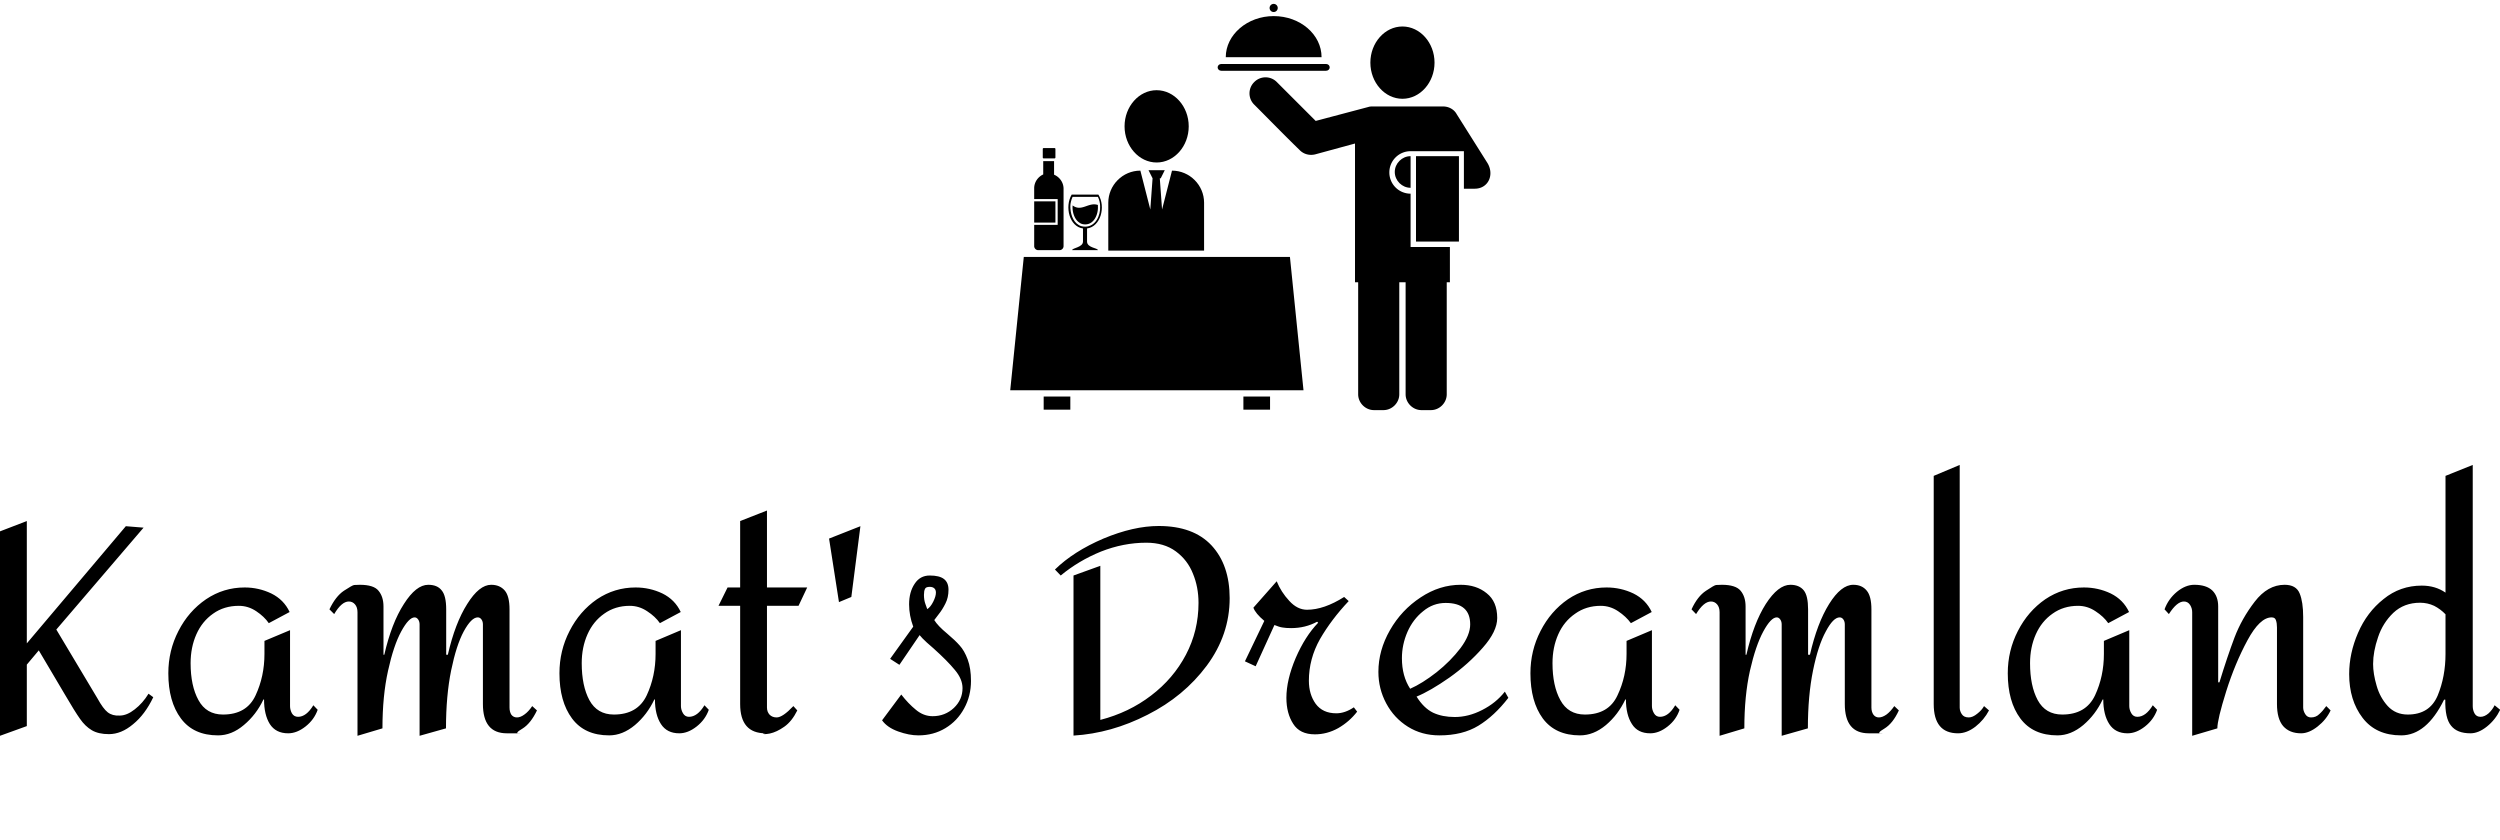 <svg data-v-423bf9ae="" xmlns="http://www.w3.org/2000/svg" viewBox="0 0 553.846 186" class="iconAboveSlogan"><!----><!----><!----><g data-v-423bf9ae="" id="5eaaa9ee-882f-4bef-aea3-12cecc7db1ac" fill="black" transform="matrix(4.57,0,0,4.57,-5.758,79.466)"><path d="M8.46 16.24L8.69 16.41L8.69 16.41Q8.29 17.25 7.71 17.72L7.71 17.72L7.71 17.72Q7.14 18.20 6.54 18.20L6.54 18.20L6.54 18.20Q6.03 18.20 5.71 18.01L5.71 18.01L5.71 18.01Q5.39 17.82 5.14 17.46L5.14 17.46L5.14 17.46Q4.89 17.11 4.40 16.27L4.40 16.27L3.14 14.14L2.56 14.83L2.56 17.81L1.26 18.28L1.26 8.37L2.56 7.87L2.56 13.80L7.36 8.12L8.22 8.19L3.99 13.13L5.98 16.46L5.98 16.46Q6.26 16.97 6.48 17.14L6.48 17.14L6.48 17.14Q6.71 17.32 7.06 17.30L7.06 17.30L7.06 17.30Q7.41 17.30 7.79 17.00L7.79 17.00L7.79 17.00Q8.18 16.70 8.46 16.24L8.46 16.24ZM13.12 11.09L13.12 11.09Q13.80 11.09 14.41 11.38L14.41 11.38L14.41 11.38Q15.02 11.68 15.30 12.28L15.30 12.28L14.29 12.82L14.29 12.82Q14.07 12.50 13.68 12.24L13.68 12.24L13.68 12.24Q13.29 11.98 12.84 11.98L12.84 11.98L12.84 11.98Q12.12 11.98 11.59 12.36L11.59 12.36L11.59 12.36Q11.06 12.73 10.78 13.36L10.78 13.36L10.78 13.36Q10.50 13.99 10.50 14.76L10.50 14.76L10.50 14.76Q10.50 15.86 10.88 16.55L10.88 16.55L10.88 16.55Q11.26 17.25 12.07 17.25L12.07 17.25L12.07 17.25Q13.22 17.25 13.65 16.32L13.65 16.32L13.65 16.32Q14.08 15.40 14.08 14.31L14.08 14.31L14.08 13.68L15.32 13.16L15.32 16.84L15.32 16.84Q15.32 17.02 15.41 17.19L15.41 17.19L15.41 17.19Q15.51 17.36 15.71 17.36L15.71 17.36L15.71 17.36Q16.11 17.36 16.45 16.80L16.45 16.80L16.66 17.02L16.66 17.02Q16.49 17.50 16.07 17.83L16.07 17.83L16.07 17.83Q15.65 18.16 15.23 18.16L15.23 18.16L15.23 18.16Q14.63 18.16 14.34 17.71L14.34 17.71L14.34 17.71Q14.06 17.26 14.06 16.52L14.06 16.52L14.03 16.52L14.03 16.52Q13.68 17.26 13.08 17.76L13.08 17.76L13.08 17.76Q12.49 18.26 11.83 18.26L11.83 18.26L11.83 18.26Q10.64 18.26 10.03 17.44L10.03 17.44L10.03 17.44Q9.42 16.62 9.42 15.25L9.42 15.25L9.42 15.25Q9.42 14.15 9.91 13.20L9.91 13.20L9.91 13.20Q10.40 12.24 11.25 11.66L11.25 11.66L11.25 11.66Q12.10 11.09 13.12 11.09L13.12 11.09ZM25.07 10.96L25.07 10.96Q25.49 10.96 25.73 11.24L25.73 11.24L25.73 11.24Q25.96 11.51 25.96 12.15L25.96 12.15L25.96 16.91L25.96 16.91Q25.96 17.12 26.05 17.26L26.05 17.26L26.05 17.26Q26.15 17.39 26.32 17.39L26.32 17.39L26.32 17.39Q26.49 17.39 26.68 17.25L26.68 17.25L26.68 17.25Q26.88 17.11 27.06 16.84L27.06 16.84L27.29 17.05L27.29 17.05Q26.99 17.68 26.59 17.93L26.59 17.93L26.59 17.93Q26.18 18.17 26.43 18.17L26.43 18.17L26.43 18.17Q26.68 18.16 25.83 18.16L25.83 18.16L25.83 18.16Q24.67 18.16 24.67 16.74L24.67 16.74L24.67 12.88L24.67 12.88Q24.67 12.74 24.60 12.64L24.60 12.64L24.60 12.64Q24.53 12.54 24.42 12.54L24.42 12.54L24.42 12.54Q24.11 12.54 23.74 13.22L23.74 13.22L23.74 13.22Q23.38 13.89 23.13 15.11L23.13 15.11L23.13 15.11Q22.88 16.34 22.88 17.92L22.88 17.92L21.60 18.28L21.60 12.88L21.60 12.88Q21.60 12.74 21.53 12.64L21.53 12.64L21.53 12.64Q21.46 12.54 21.36 12.54L21.36 12.54L21.36 12.54Q21.08 12.54 20.71 13.22L20.71 13.22L20.71 13.22Q20.34 13.90 20.07 15.13L20.07 15.13L20.07 15.13Q19.80 16.35 19.80 17.92L19.80 17.92L18.59 18.28L18.59 12.29L18.59 12.29Q18.59 12.05 18.47 11.91L18.47 11.91L18.47 11.91Q18.35 11.77 18.17 11.77L18.17 11.77L18.17 11.77Q17.82 11.77 17.46 12.38L17.46 12.38L17.23 12.15L17.23 12.15Q17.53 11.52 17.93 11.25L17.93 11.25L17.93 11.25Q18.34 10.98 18.43 10.97L18.43 10.97L18.43 10.97Q18.52 10.96 18.70 10.96L18.70 10.96L18.70 10.96Q19.38 10.96 19.61 11.25L19.61 11.25L19.61 11.25Q19.85 11.54 19.85 12.01L19.85 12.01L19.85 14.35L19.89 14.35L19.89 14.35Q20.24 12.82 20.84 11.89L20.84 11.89L20.84 11.89Q21.43 10.96 22.02 10.96L22.02 10.96L22.02 10.96Q22.46 10.96 22.67 11.23L22.67 11.23L22.67 11.23Q22.89 11.49 22.89 12.15L22.89 12.15L22.89 14.35L22.97 14.35L22.97 14.35Q23.32 12.82 23.91 11.89L23.91 11.89L23.91 11.89Q24.49 10.96 25.07 10.96L25.07 10.96ZM32.07 11.09L32.07 11.09Q32.76 11.09 33.37 11.38L33.37 11.38L33.37 11.38Q33.98 11.68 34.26 12.28L34.26 12.28L33.25 12.82L33.25 12.82Q33.03 12.50 32.63 12.24L32.63 12.24L32.63 12.24Q32.24 11.98 31.79 11.98L31.79 11.98L31.79 11.98Q31.08 11.98 30.55 12.36L30.55 12.36L30.55 12.36Q30.02 12.73 29.74 13.36L29.74 13.36L29.74 13.36Q29.46 13.99 29.46 14.76L29.46 14.76L29.46 14.76Q29.46 15.86 29.83 16.55L29.83 16.55L29.83 16.55Q30.21 17.25 31.02 17.25L31.02 17.25L31.02 17.25Q32.17 17.25 32.61 16.32L32.61 16.32L32.61 16.32Q33.04 15.40 33.04 14.31L33.04 14.31L33.04 13.68L34.27 13.16L34.27 16.84L34.27 16.84Q34.27 17.02 34.37 17.19L34.37 17.19L34.37 17.19Q34.47 17.36 34.66 17.36L34.66 17.36L34.66 17.36Q35.07 17.36 35.41 16.80L35.41 16.80L35.62 17.02L35.62 17.02Q35.45 17.50 35.03 17.83L35.03 17.83L35.03 17.83Q34.61 18.16 34.19 18.16L34.19 18.16L34.19 18.16Q33.59 18.16 33.30 17.71L33.30 17.71L33.30 17.71Q33.01 17.26 33.01 16.52L33.01 16.52L32.98 16.52L32.98 16.52Q32.63 17.26 32.04 17.76L32.04 17.76L32.04 17.76Q31.44 18.26 30.79 18.26L30.79 18.26L30.79 18.26Q29.60 18.26 28.99 17.44L28.99 17.44L28.99 17.44Q28.38 16.62 28.38 15.25L28.38 15.25L28.38 15.25Q28.38 14.15 28.87 13.20L28.87 13.20L28.87 13.20Q29.36 12.24 30.20 11.66L30.20 11.66L30.20 11.66Q31.05 11.09 32.07 11.09L32.07 11.09ZM38.44 7.36L38.44 11.09L40.39 11.09L39.97 11.98L38.44 11.98L38.44 16.91L38.44 16.91Q38.44 17.12 38.57 17.26L38.57 17.26L38.57 17.26Q38.70 17.39 38.91 17.39L38.91 17.39L38.91 17.39Q39.20 17.39 39.72 16.84L39.72 16.84L39.91 17.05L39.91 17.05Q39.65 17.58 39.28 17.84L39.28 17.84L39.28 17.84Q38.91 18.10 38.58 18.17L38.58 18.17L38.58 18.17Q38.25 18.23 38.25 18.17L38.25 18.17L38.25 18.17Q38.26 18.17 38.29 18.17L38.29 18.17L38.29 18.17Q38.32 18.16 38.37 18.16L38.37 18.16L38.37 18.16Q37.14 18.16 37.14 16.74L37.14 16.74L37.14 11.98L36.09 11.98L36.53 11.09L37.14 11.09L37.14 7.87L38.44 7.36ZM41.45 8.72L41.93 11.80L42.53 11.55L42.97 8.12L41.45 8.72ZM46.33 10.51L46.33 10.51Q46.80 10.51 47.02 10.68L47.02 10.68L47.02 10.68Q47.24 10.85 47.24 11.20L47.24 11.20L47.24 11.20Q47.24 11.58 47.09 11.87L47.09 11.87L47.09 11.87Q46.94 12.17 46.77 12.38L46.77 12.38L46.77 12.38Q46.61 12.59 46.55 12.67L46.55 12.67L46.55 12.67Q46.72 12.95 47.18 13.33L47.18 13.33L47.18 13.33Q47.56 13.65 47.78 13.90L47.78 13.90L47.78 13.90Q48.01 14.15 48.17 14.58L48.17 14.58L48.17 14.58Q48.33 15.01 48.33 15.62L48.33 15.62L48.33 15.62Q48.33 16.35 48.00 16.95L48.00 16.95L48.00 16.95Q47.67 17.56 47.09 17.91L47.09 17.91L47.09 17.91Q46.51 18.26 45.78 18.26L45.78 18.26L45.78 18.26Q45.33 18.26 44.80 18.07L44.80 18.07L44.80 18.07Q44.27 17.88 44.02 17.53L44.02 17.53L44.95 16.28L44.95 16.28Q45.29 16.72 45.66 17.02L45.66 17.02L45.66 17.02Q46.03 17.33 46.47 17.33L46.47 17.33L46.47 17.33Q47.07 17.33 47.50 16.93L47.50 16.93L47.50 16.93Q47.92 16.53 47.92 15.97L47.92 15.97L47.92 15.97Q47.92 15.53 47.55 15.09L47.55 15.09L47.55 15.09Q47.18 14.64 46.51 14.04L46.51 14.04L46.51 14.04Q46.42 13.97 46.19 13.76L46.19 13.76L46.19 13.76Q45.95 13.54 45.84 13.40L45.84 13.40L44.86 14.84L44.41 14.55L45.53 12.99L45.53 12.99Q45.33 12.45 45.33 11.91L45.33 11.91L45.33 11.91Q45.33 11.31 45.60 10.91L45.60 10.91L45.60 10.91Q45.86 10.51 46.33 10.51L46.33 10.51ZM46.33 11.06L46.33 11.06Q46.14 11.06 46.10 11.16L46.10 11.16L46.10 11.16Q46.05 11.26 46.05 11.45L46.05 11.45L46.05 11.45Q46.05 11.70 46.12 11.89L46.12 11.89L46.12 11.89Q46.19 12.07 46.21 12.14L46.21 12.14L46.21 12.14Q46.37 12.04 46.50 11.78L46.50 11.78L46.50 11.78Q46.63 11.52 46.63 11.34L46.63 11.34L46.63 11.34Q46.63 11.21 46.56 11.14L46.56 11.14L46.56 11.14Q46.48 11.06 46.33 11.06L46.33 11.06ZM57.43 8.11L57.43 8.11Q59.11 8.11 59.99 9.05L59.99 9.05L59.99 9.05Q60.87 10.00 60.87 11.61L60.87 11.61L60.87 11.61Q60.87 13.38 59.76 14.88L59.76 14.88L59.76 14.88Q58.65 16.37 56.89 17.26L56.89 17.26L56.89 17.26Q55.13 18.16 53.30 18.27L53.30 18.27L53.30 10.51L54.60 10.04L54.60 17.51L54.60 17.51Q55.99 17.15 57.06 16.33L57.06 16.33L57.06 16.33Q58.14 15.51 58.75 14.35L58.75 14.35L58.75 14.35Q59.36 13.19 59.36 11.84L59.36 11.84L59.36 11.84Q59.36 11.07 59.09 10.42L59.09 10.42L59.09 10.42Q58.83 9.76 58.26 9.34L58.26 9.34L58.26 9.34Q57.69 8.92 56.83 8.92L56.83 8.92L56.83 8.92Q55.72 8.92 54.63 9.35L54.63 9.35L54.63 9.35Q53.55 9.79 52.68 10.51L52.68 10.51L52.40 10.22L52.40 10.22Q53.30 9.34 54.75 8.72L54.75 8.72L54.75 8.72Q56.21 8.11 57.43 8.11L57.43 8.11ZM65.16 12.80L65.16 12.80Q64.53 13.45 64.07 14.51L64.07 14.51L64.07 14.51Q63.62 15.57 63.62 16.44L63.62 16.44L63.62 16.44Q63.62 17.19 63.95 17.70L63.95 17.70L63.95 17.70Q64.27 18.21 65.00 18.21L65.00 18.21L65.00 18.21Q65.59 18.21 66.13 17.91L66.13 17.91L66.13 17.91Q66.67 17.60 67.05 17.11L67.05 17.11L66.89 16.90L66.89 16.90Q66.46 17.19 66.04 17.19L66.04 17.19L66.04 17.19Q65.38 17.19 65.04 16.73L65.04 16.73L65.04 16.73Q64.71 16.27 64.71 15.61L64.71 15.61L64.71 15.61Q64.71 14.55 65.25 13.59L65.25 13.59L65.25 13.59Q65.80 12.64 66.64 11.75L66.64 11.75L66.42 11.55L66.42 11.55Q65.44 12.17 64.62 12.17L64.62 12.17L64.62 12.17Q64.15 12.17 63.76 11.74L63.76 11.74L63.76 11.74Q63.36 11.31 63.15 10.79L63.15 10.79L62.02 12.07L62.02 12.07Q62.12 12.35 62.55 12.71L62.55 12.71L61.61 14.67L62.13 14.91L63.04 12.91L63.04 12.91Q63.28 13.01 63.43 13.03L63.43 13.03L63.43 13.03Q63.59 13.06 63.85 13.06L63.85 13.06L63.85 13.06Q64.54 13.06 65.11 12.75L65.11 12.75L65.16 12.80ZM72.07 10.96L72.07 10.96Q72.83 10.96 73.33 11.37L73.33 11.37L73.33 11.37Q73.84 11.77 73.84 12.57L73.84 12.57L73.84 12.57Q73.84 13.22 73.14 14.01L73.14 14.01L73.14 14.01Q72.45 14.80 71.52 15.46L71.52 15.46L71.52 15.46Q70.59 16.11 69.93 16.38L69.93 16.38L69.93 16.38Q70.28 16.94 70.73 17.16L70.73 17.16L70.73 17.16Q71.18 17.37 71.78 17.37L71.78 17.37L71.78 17.37Q72.45 17.37 73.11 17.03L73.11 17.03L73.11 17.03Q73.78 16.69 74.21 16.14L74.21 16.14L74.38 16.44L74.38 16.44Q73.70 17.32 72.93 17.79L72.93 17.79L72.93 17.79Q72.16 18.26 71.04 18.26L71.04 18.26L71.04 18.26Q70.18 18.26 69.51 17.84L69.51 17.84L69.51 17.84Q68.84 17.42 68.46 16.71L68.46 16.71L68.46 16.71Q68.08 16.00 68.08 15.18L68.08 15.18L68.08 15.18Q68.08 14.14 68.64 13.16L68.64 13.16L68.64 13.16Q69.20 12.18 70.13 11.57L70.13 11.57L70.13 11.57Q71.05 10.96 72.07 10.96L72.07 10.96ZM71.34 11.84L71.34 11.84Q70.73 11.84 70.25 12.24L70.25 12.24L70.25 12.24Q69.76 12.63 69.49 13.24L69.49 13.24L69.49 13.24Q69.22 13.86 69.22 14.52L69.22 14.52L69.22 14.52Q69.22 15.39 69.62 16.00L69.62 16.00L69.62 16.00Q70.21 15.74 70.90 15.20L70.90 15.20L70.90 15.20Q71.58 14.66 72.06 14.03L72.06 14.03L72.06 14.03Q72.53 13.40 72.53 12.88L72.53 12.88L72.53 12.88Q72.53 11.84 71.34 11.84L71.34 11.84ZM79.14 11.09L79.14 11.09Q79.83 11.09 80.44 11.38L80.44 11.38L80.44 11.38Q81.05 11.68 81.33 12.28L81.33 12.28L80.32 12.82L80.32 12.82Q80.09 12.50 79.70 12.24L79.70 12.24L79.70 12.24Q79.31 11.98 78.86 11.98L78.86 11.98L78.86 11.98Q78.15 11.98 77.62 12.36L77.62 12.36L77.62 12.36Q77.08 12.73 76.80 13.36L76.80 13.36L76.80 13.36Q76.52 13.99 76.52 14.76L76.52 14.76L76.52 14.76Q76.52 15.86 76.90 16.55L76.90 16.55L76.90 16.55Q77.28 17.25 78.09 17.25L78.09 17.25L78.09 17.25Q79.24 17.25 79.67 16.32L79.67 16.32L79.67 16.32Q80.11 15.40 80.11 14.31L80.11 14.31L80.11 13.68L81.34 13.16L81.34 16.84L81.34 16.84Q81.34 17.02 81.44 17.19L81.44 17.19L81.44 17.19Q81.54 17.36 81.73 17.36L81.73 17.36L81.73 17.36Q82.14 17.36 82.47 16.80L82.47 16.80L82.68 17.02L82.68 17.02Q82.52 17.50 82.10 17.83L82.10 17.83L82.10 17.83Q81.68 18.16 81.26 18.16L81.26 18.16L81.26 18.16Q80.65 18.16 80.37 17.71L80.37 17.71L80.37 17.71Q80.08 17.26 80.08 16.52L80.08 16.52L80.05 16.52L80.05 16.52Q79.70 17.26 79.11 17.76L79.11 17.76L79.11 17.76Q78.51 18.26 77.85 18.26L77.85 18.26L77.85 18.26Q76.66 18.26 76.05 17.44L76.05 17.44L76.05 17.44Q75.45 16.62 75.45 15.25L75.45 15.25L75.45 15.25Q75.45 14.15 75.94 13.20L75.94 13.20L75.94 13.20Q76.43 12.24 77.27 11.66L77.27 11.66L77.27 11.66Q78.12 11.09 79.14 11.09L79.14 11.09ZM91.10 10.96L91.10 10.96Q91.52 10.96 91.75 11.24L91.75 11.24L91.75 11.24Q91.98 11.51 91.98 12.15L91.98 12.15L91.98 16.91L91.98 16.91Q91.98 17.12 92.08 17.26L92.08 17.26L92.08 17.26Q92.18 17.39 92.34 17.39L92.34 17.39L92.34 17.39Q92.51 17.39 92.71 17.25L92.71 17.25L92.71 17.25Q92.90 17.11 93.09 16.84L93.09 16.84L93.31 17.05L93.31 17.05Q93.02 17.68 92.61 17.93L92.61 17.93L92.61 17.93Q92.20 18.17 92.46 18.17L92.46 18.17L92.46 18.17Q92.71 18.16 91.85 18.16L91.85 18.16L91.85 18.16Q90.69 18.16 90.69 16.74L90.69 16.74L90.69 12.88L90.69 12.88Q90.69 12.74 90.62 12.64L90.62 12.64L90.62 12.64Q90.55 12.54 90.44 12.54L90.44 12.54L90.44 12.54Q90.13 12.54 89.77 13.22L89.77 13.22L89.77 13.22Q89.40 13.89 89.15 15.11L89.15 15.11L89.15 15.11Q88.90 16.34 88.90 17.92L88.90 17.92L87.63 18.28L87.63 12.88L87.63 12.88Q87.63 12.74 87.56 12.64L87.56 12.64L87.56 12.64Q87.49 12.54 87.39 12.54L87.39 12.54L87.39 12.54Q87.11 12.54 86.74 13.22L86.74 13.22L86.74 13.22Q86.37 13.90 86.09 15.13L86.09 15.13L86.09 15.13Q85.82 16.35 85.82 17.92L85.82 17.92L84.62 18.28L84.62 12.29L84.62 12.29Q84.62 12.05 84.50 11.91L84.50 11.91L84.50 11.91Q84.38 11.77 84.20 11.77L84.20 11.77L84.20 11.77Q83.85 11.77 83.48 12.38L83.48 12.38L83.26 12.15L83.26 12.15Q83.55 11.52 83.96 11.25L83.96 11.25L83.96 11.25Q84.36 10.98 84.45 10.97L84.45 10.97L84.45 10.97Q84.55 10.96 84.73 10.96L84.73 10.96L84.73 10.96Q85.40 10.96 85.64 11.25L85.64 11.25L85.64 11.25Q85.88 11.54 85.88 12.01L85.88 12.01L85.88 14.35L85.92 14.35L85.92 14.35Q86.27 12.82 86.86 11.89L86.86 11.89L86.86 11.89Q87.46 10.96 88.05 10.96L88.05 10.96L88.05 10.96Q88.48 10.96 88.70 11.23L88.70 11.23L88.70 11.23Q88.91 11.49 88.91 12.15L88.91 12.15L88.91 14.35L89.00 14.35L89.00 14.35Q89.35 12.82 89.93 11.89L89.93 11.89L89.93 11.89Q90.51 10.96 91.10 10.96L91.10 10.96ZM96.26 5.15L96.26 16.91L96.26 16.91Q96.26 17.08 96.36 17.23L96.36 17.23L96.36 17.23Q96.46 17.39 96.70 17.39L96.70 17.39L96.70 17.39Q96.89 17.39 97.11 17.21L97.11 17.21L97.11 17.21Q97.33 17.04 97.44 16.84L97.44 16.84L97.68 17.05L97.68 17.05Q97.44 17.51 97.02 17.84L97.02 17.84L97.02 17.84Q96.60 18.16 96.18 18.16L96.18 18.16L96.18 18.16Q95.00 18.16 95.00 16.74L95.00 16.74L95.00 5.68L96.26 5.15ZM102.28 11.09L102.28 11.09Q102.97 11.09 103.58 11.38L103.58 11.38L103.58 11.38Q104.19 11.68 104.47 12.28L104.47 12.28L103.46 12.82L103.46 12.82Q103.24 12.50 102.84 12.24L102.84 12.24L102.84 12.24Q102.45 11.98 102.00 11.98L102.00 11.98L102.00 11.98Q101.29 11.98 100.76 12.36L100.76 12.36L100.76 12.36Q100.23 12.73 99.95 13.36L99.95 13.36L99.95 13.36Q99.67 13.99 99.67 14.76L99.67 14.76L99.67 14.76Q99.67 15.86 100.04 16.55L100.04 16.55L100.04 16.55Q100.42 17.25 101.23 17.25L101.23 17.25L101.23 17.25Q102.38 17.25 102.82 16.32L102.82 16.32L102.82 16.32Q103.25 15.40 103.25 14.31L103.25 14.31L103.25 13.68L104.48 13.16L104.48 16.84L104.48 16.84Q104.48 17.02 104.58 17.19L104.58 17.19L104.58 17.19Q104.68 17.36 104.87 17.36L104.87 17.36L104.87 17.36Q105.28 17.36 105.62 16.80L105.62 16.80L105.83 17.02L105.83 17.02Q105.66 17.50 105.24 17.83L105.24 17.83L105.24 17.83Q104.82 18.16 104.40 18.16L104.40 18.16L104.40 18.16Q103.80 18.16 103.51 17.71L103.51 17.71L103.51 17.71Q103.22 17.26 103.22 16.52L103.22 16.52L103.19 16.52L103.19 16.52Q102.84 17.26 102.25 17.76L102.25 17.76L102.25 17.76Q101.65 18.26 101.00 18.26L101.00 18.26L101.00 18.26Q99.81 18.26 99.20 17.44L99.20 17.44L99.20 17.44Q98.59 16.62 98.59 15.25L98.59 15.25L98.59 15.25Q98.59 14.15 99.08 13.20L99.08 13.20L99.08 13.20Q99.57 12.24 100.41 11.66L100.41 11.66L100.41 11.66Q101.26 11.09 102.28 11.09L102.28 11.09ZM112.01 10.96L112.01 10.96Q112.57 10.96 112.74 11.38L112.74 11.38L112.74 11.38Q112.91 11.79 112.91 12.52L112.91 12.52L112.91 12.95L112.91 16.91L112.91 16.91Q112.91 17.07 113.01 17.23L113.01 17.23L113.01 17.23Q113.11 17.39 113.29 17.39L113.29 17.39L113.29 17.39Q113.53 17.39 113.69 17.23L113.69 17.23L113.69 17.23Q113.86 17.08 114.03 16.84L114.03 16.84L114.24 17.05L114.24 17.05Q114.03 17.50 113.61 17.83L113.61 17.83L113.61 17.83Q113.19 18.16 112.81 18.16L112.81 18.16L112.81 18.16Q112.25 18.16 111.94 17.81L111.94 17.81L111.94 17.81Q111.64 17.46 111.64 16.74L111.64 16.74L111.64 13.03L111.64 13.03Q111.64 12.82 111.59 12.68L111.59 12.68L111.59 12.68Q111.55 12.54 111.38 12.54L111.38 12.54L111.38 12.54Q110.81 12.54 110.21 13.65L110.21 13.65L110.21 13.65Q109.61 14.76 109.18 16.12L109.18 16.12L109.18 16.12Q108.75 17.49 108.75 17.92L108.75 17.92L107.53 18.28L107.53 12.29L107.53 12.29Q107.53 12.10 107.43 11.94L107.43 11.94L107.43 11.94Q107.32 11.77 107.13 11.77L107.13 11.77L107.13 11.77Q106.79 11.77 106.40 12.38L106.40 12.38L106.19 12.15L106.19 12.15Q106.37 11.65 106.79 11.30L106.79 11.30L106.79 11.30Q107.21 10.96 107.63 10.96L107.63 10.96L107.63 10.96Q108.22 10.96 108.51 11.24L108.51 11.24L108.51 11.24Q108.79 11.52 108.79 12.01L108.79 12.01L108.79 15.69L108.85 15.69L108.85 15.69Q109.23 14.45 109.58 13.52L109.58 13.52L109.58 13.52Q109.93 12.60 110.56 11.78L110.56 11.78L110.56 11.78Q111.19 10.96 112.01 10.96L112.01 10.96ZM121.13 5.15L121.13 16.84L121.13 16.84Q121.13 17.04 121.22 17.20L121.22 17.20L121.22 17.20Q121.31 17.36 121.51 17.36L121.51 17.36L121.51 17.36Q121.70 17.36 121.90 17.19L121.90 17.19L121.90 17.19Q122.09 17.01 122.19 16.80L122.19 16.80L122.46 17.02L122.46 17.02Q122.23 17.50 121.82 17.83L121.82 17.83L121.82 17.83Q121.41 18.16 121.02 18.16L121.02 18.16L121.02 18.16Q120.37 18.16 120.08 17.79L120.08 17.79L120.08 17.79Q119.78 17.43 119.80 16.53L119.80 16.53L119.74 16.53L119.74 16.53Q118.89 18.26 117.66 18.26L117.66 18.26L117.66 18.26Q116.44 18.26 115.79 17.41L115.79 17.41L115.79 17.41Q115.14 16.56 115.14 15.29L115.14 15.29L115.14 15.29Q115.14 14.28 115.57 13.29L115.57 13.29L115.57 13.29Q116.00 12.29 116.81 11.65L116.81 11.65L116.81 11.65Q117.61 11.00 118.66 11.00L118.66 11.00L118.66 11.00Q119.32 11.00 119.81 11.34L119.81 11.34L119.81 5.68L121.13 5.15ZM118.58 11.83L118.58 11.83Q117.80 11.83 117.28 12.32L117.28 12.32L117.28 12.32Q116.77 12.81 116.54 13.50L116.54 13.50L116.54 13.50Q116.30 14.20 116.30 14.80L116.30 14.80L116.30 14.80Q116.30 15.27 116.47 15.85L116.47 15.85L116.47 15.85Q116.63 16.42 117.01 16.84L117.01 16.84L117.01 16.84Q117.39 17.25 117.98 17.25L117.98 17.25L117.98 17.25Q119.04 17.25 119.43 16.33L119.43 16.33L119.43 16.33Q119.81 15.41 119.81 14.31L119.81 14.31L119.81 12.39L119.81 12.39Q119.57 12.14 119.26 11.98L119.26 11.98L119.26 11.98Q118.94 11.83 118.58 11.83L118.58 11.83Z"></path></g><!----><g data-v-423bf9ae="" id="6d6acbae-182a-40c6-9788-8e4aada558ca" transform="matrix(1.182,0,0,1.182,217.896,-15.524)" stroke="none" fill="black"><defs><style>.fil0{fill:#000}</style></defs><path class="fil0" d="M78.511 18.098c3.303 0 6.013 3.049 6.013 6.775 0 3.726-2.71 6.775-6.013 6.775s-6.013-3.049-6.013-6.775c0-3.726 2.71-6.775 6.013-6.775zM80.036 42.404c-1.61 0-2.964 1.355-2.964 2.964 0 1.61 1.355 2.964 2.964 2.964V42.32z"></path><path class="fil0" d="M86.133 33.088c1.017 0 2.033.508 2.541 1.44l5.76 9.146c1.354 2.202.168 4.828-2.372 4.828h-2.033v-7.03h-9.993a3.976 3.976 0 0 0-3.98 3.98 3.976 3.976 0 0 0 3.98 3.981v9.994h7.368v6.606h-.593v21.003c0 1.609-1.355 2.964-2.964 2.964h-1.779c-1.609 0-2.964-1.355-2.964-2.964V66.033h-1.186v21.003c0 1.609-1.355 2.964-2.964 2.964h-1.778c-1.61 0-2.964-1.355-2.964-2.964V66.033h-.593v-26l-7.453 2.032c-1.016.254-2.117 0-2.88-.762-2.879-2.795-5.674-5.674-8.553-8.554a2.965 2.965 0 0 1 0-4.234 2.965 2.965 0 0 1 4.234 0l7.284 7.283 9.909-2.625c.254-.085.508-.085.846-.085h13.212z"></path><path d="M44.55 25.127H64.2c.375 0 .677.283.677.635 0 .352-.302.636-.677.636H44.55c-.375 0-.677-.284-.677-.636 0-.352.302-.635.677-.635z"></path><path class="fil0" d="M54.375 16.15c4.996 0 8.977 3.472 8.977 7.707H45.397c0-4.235 4.065-7.707 8.978-7.707z"></path><path d="M55.137 14.626a.762.762 0 1 1-1.525 0 .762.762 0 0 1 1.525 0zM57.423 61.29l2.541 24.984H5L7.54 61.29zM11.267 87.46h4.997v2.455h-4.997zM48.7 87.46h4.997v2.455H48.7z"></path><path class="fil0" d="M33.202 46.554l.762-1.525h-3.049l.762 1.525-.423 5.843-1.863-7.283c-3.303 0-6.013 2.71-6.013 6.013v8.977h17.954v-8.977c0-3.303-2.71-6.013-6.013-6.013l-1.863 7.283-.423-5.843zM32.44 30.04c3.303 0 6.013 3.048 6.013 6.774 0 3.727-2.71 6.776-6.013 6.776s-6.013-3.05-6.013-6.776 2.71-6.775 6.013-6.775zM16.518 49.603c-1.355 2.286-.424 6.013 2.117 6.351v2.456c0 1.101-2.032 1.186-2.032 1.61h4.827c0-.424-2.033-.424-2.033-1.61v-2.456c2.541-.338 3.557-4.065 2.118-6.351h-5.082zm.254.423h4.658c.254.508.423 1.186.423 1.779.085 1.693-.847 3.81-2.794 3.81-.424 0-.932-.084-1.27-.338-1.102-.678-1.525-2.202-1.525-3.472 0-.593.17-1.186.423-1.779z"></path><path class="fil0" d="M21.43 51.635v.17c.085 1.44-.678 3.387-2.371 3.387-.424 0-.763-.085-1.101-.339-.932-.592-1.355-2.032-1.27-3.133v-.085c1.693 1.27 2.963-.678 4.742-.085zM13.3 42.827h-2.033a.182.182 0 0 1-.17-.169v-1.61c0-.084.085-.168.17-.168H13.3c.084 0 .169.084.169.169v1.61c0 .084-.085.168-.17.168z"></path><path d="M9.489 50.873v3.98h3.98v-3.98z"></path><path class="fil0" d="M11.267 45.792c-1.016.423-1.778 1.44-1.778 2.625v2.033h4.403v4.827H9.49v3.98a.76.76 0 0 0 .762.763h3.98a.76.76 0 0 0 .762-.763V48.502c0-1.186-.762-2.202-1.778-2.626v-2.54h-2.033v2.54z"></path><path d="M89.098 42.404V58.41h-8.046V42.404z"></path></g><!----><g data-v-423bf9ae="" id="dfb7fd13-4692-497a-8eea-da29d84977b4" fill="black" transform="matrix(0.738,0,0,0.738,69.722,201.129)"><path d="M7.28 9.34L7.28 9.34L7.28 9.34Q7.73 9.34 7.99 9.59L7.99 9.59L7.99 9.59Q8.25 9.84 8.25 10.29L8.25 10.29L8.25 10.29Q8.25 10.40 8.23 10.52L8.23 10.52L8.23 10.52Q8.22 10.64 8.18 10.72L8.18 10.72L8.18 10.72Q7.99 10.70 7.77 10.68L7.77 10.68L7.77 10.68Q7.55 10.65 7.24 10.65L7.24 10.65L7.24 10.65Q6.61 10.65 5.98 10.77L5.98 10.77L5.98 10.77Q5.35 10.88 4.77 10.95L4.77 10.95L4.77 10.95Q4.14 12.43 3.74 13.73L3.74 13.73L3.74 13.73Q3.33 15.04 3.11 16.31L3.11 16.31L3.11 16.31Q2.63 16.20 2.27 15.90L2.27 15.90L2.27 15.90Q1.90 15.61 1.58 15.08L1.58 15.08L1.58 15.08Q1.68 14.85 1.82 14.54L1.82 14.54L1.82 14.54Q1.96 14.22 2.16 13.74L2.16 13.74L2.16 13.74Q2.35 13.26 2.63 12.56L2.63 12.56L2.63 12.56Q2.90 11.87 3.28 10.91L3.28 10.91L3.28 10.91Q2.69 10.71 2.51 10.22L2.51 10.22L2.51 10.22Q2.58 10.15 2.90 10.06L2.90 10.06L2.90 10.06Q3.22 9.97 3.68 9.86L3.68 9.86L3.68 9.86Q3.89 9.31 4.05 8.88L4.05 8.88L4.05 8.88Q4.20 8.46 4.33 8.07L4.33 8.07L4.33 8.07Q4.45 7.69 4.56 7.32L4.56 7.32L4.56 7.32Q4.66 6.94 4.75 6.52L4.75 6.52L4.68 6.52L4.68 6.52Q4.14 6.52 3.81 6.27L3.81 6.27L3.81 6.27Q3.49 6.02 3.49 5.61L3.49 5.61L3.49 5.61Q3.49 5.50 3.52 5.35L3.52 5.35L3.52 5.35Q3.56 5.19 3.61 5.08L3.61 5.08L3.61 5.08Q3.88 5.12 4.14 5.14L4.14 5.14L4.14 5.14Q4.40 5.15 4.82 5.15L4.82 5.15L4.82 5.15Q5.70 5.15 6.47 5.10L6.47 5.10L6.47 5.10Q7.24 5.05 7.86 5.00L7.86 5.00L7.86 5.00Q8.48 4.94 8.93 4.89L8.93 4.89L8.93 4.89Q9.38 4.84 9.62 4.84L9.62 4.84L9.62 4.84Q9.94 4.84 10.19 5.18L10.19 5.18L10.19 5.18Q10.44 5.52 10.58 6.13L10.58 6.13L10.58 6.13Q10.14 6.09 9.86 6.08L9.86 6.08L9.86 6.08Q9.59 6.06 9.38 6.06L9.38 6.06L9.38 6.06Q8.67 6.06 8.07 6.13L8.07 6.13L8.07 6.13Q7.48 6.19 6.94 6.27L6.94 6.27L6.94 6.27Q6.86 6.40 6.75 6.59L6.75 6.59L6.75 6.59Q6.65 6.79 6.48 7.15L6.48 7.15L6.48 7.15Q6.31 7.50 6.05 8.08L6.05 8.08L6.05 8.08Q5.80 8.65 5.40 9.53L5.40 9.53L5.40 9.53Q5.95 9.45 6.45 9.39L6.45 9.39L6.45 9.39Q6.94 9.34 7.28 9.34ZM22.58 4.98L22.58 4.98L22.58 4.98Q22.85 5.10 23.13 5.27L23.13 5.27L23.13 5.27Q23.41 5.45 23.65 5.63L23.65 5.63L23.65 5.63Q23.88 5.81 24.05 5.98L24.05 5.98L24.05 5.98Q24.21 6.16 24.22 6.27L24.22 6.27L24.22 6.27Q23.98 6.22 23.74 6.20L23.74 6.20L23.74 6.20Q23.51 6.17 23.31 6.17L23.31 6.17L23.31 6.17Q22.68 6.17 22.06 6.48L22.06 6.48L22.06 6.48Q21.43 6.79 20.87 7.32L20.87 7.32L20.87 7.32Q20.31 7.85 19.84 8.57L19.84 8.57L19.84 8.57Q19.36 9.28 19.02 10.09L19.02 10.09L19.02 10.09Q18.68 10.91 18.48 11.77L18.48 11.77L18.48 11.77Q18.28 12.64 18.28 13.48L18.28 13.48L18.28 13.48Q18.28 14.57 18.65 15.11L18.65 15.11L18.65 15.11Q19.01 15.64 19.71 15.64L19.71 15.64L19.71 15.64Q20.05 15.64 20.44 15.51L20.44 15.51L20.44 15.51Q20.83 15.37 21.24 15.13L21.24 15.13L21.24 15.13Q21.64 14.90 22.04 14.56L22.04 14.56L22.04 14.56Q22.43 14.22 22.76 13.82L22.76 13.82L22.76 13.82Q23.25 13.23 23.65 12.48L23.65 12.48L23.65 12.48Q24.04 11.73 24.31 10.89L24.31 10.89L24.31 10.89Q24.58 10.05 24.73 9.16L24.73 9.16L24.73 9.16Q24.88 8.27 24.88 7.42L24.88 7.42L24.88 7.42Q24.88 7.08 24.86 6.85L24.86 6.85L24.86 6.85Q24.85 6.62 24.83 6.46L24.83 6.46L24.83 6.46Q24.81 6.30 24.79 6.20L24.79 6.20L24.79 6.20Q24.78 6.10 24.77 6.03L24.77 6.03L24.77 6.03Q24.93 6.12 25.14 6.24L25.14 6.24L25.14 6.24Q25.34 6.36 25.52 6.59L25.52 6.59L25.52 6.59Q25.69 6.82 25.81 7.20L25.81 7.20L25.81 7.20Q25.93 7.57 25.93 8.18L25.93 8.18L25.93 8.18Q25.93 9.16 25.70 10.10L25.70 10.10L25.70 10.10Q25.47 11.05 25.05 11.90L25.05 11.90L25.05 11.90Q24.64 12.75 24.08 13.50L24.08 13.50L24.08 13.50Q23.52 14.24 22.88 14.80L22.88 14.80L22.88 14.80Q22.04 15.54 21.08 15.95L21.08 15.95L21.08 15.95Q20.13 16.35 19.25 16.35L19.25 16.35L19.25 16.35Q17.96 16.35 17.28 15.53L17.28 15.53L17.28 15.53Q16.60 14.71 16.60 13.12L16.60 13.12L16.60 13.12Q16.60 12.26 16.79 11.31L16.79 11.31L16.79 11.31Q16.98 10.36 17.32 9.44L17.32 9.44L17.32 9.44Q17.67 8.51 18.14 7.68L18.14 7.68L18.14 7.68Q18.62 6.85 19.19 6.21L19.19 6.21L19.19 6.21Q19.75 5.57 20.41 5.19L20.41 5.19L20.41 5.19Q21.06 4.82 21.74 4.82L21.74 4.82L21.74 4.82Q21.97 4.82 22.16 4.85L22.16 4.85L22.16 4.85Q22.36 4.89 22.58 4.98ZM42.77 7.46L42.77 7.46L42.77 7.46Q42.77 8.13 42.47 8.73L42.47 8.73L42.47 8.73Q42.17 9.32 41.64 9.79L41.64 9.79L41.64 9.79Q41.10 10.26 40.39 10.58L40.39 10.58L40.39 10.58Q39.68 10.91 38.84 11.02L38.84 11.02L38.84 11.02Q39.05 11.65 39.35 12.31L39.35 12.31L39.35 12.31Q39.65 12.98 40.00 13.59L40.00 13.59L40.00 13.59Q40.35 14.21 40.73 14.73L40.73 14.73L40.73 14.73Q41.10 15.25 41.47 15.58L41.47 15.58L41.47 15.58Q41.40 15.72 41.27 15.86L41.27 15.86L41.27 15.86Q41.13 16.00 40.96 16.12L40.96 16.12L40.96 16.12Q40.78 16.24 40.59 16.32L40.59 16.32L40.59 16.32Q40.40 16.39 40.24 16.39L40.24 16.39L40.24 16.39Q39.93 16.39 39.65 16.10L39.65 16.10L39.65 16.10Q39.37 15.81 39.08 15.17L39.08 15.17L39.08 15.17Q38.79 14.53 38.48 13.52L38.48 13.52L38.48 13.52Q38.16 12.50 37.79 11.07L37.79 11.07L37.79 11.07Q37.63 11.07 37.48 11.07L37.48 11.07L37.48 11.07Q37.32 11.07 37.24 11.05L37.24 11.05L37.24 11.05Q37.14 10.99 37.03 10.85L37.03 10.85L37.03 10.85Q36.65 11.66 36.36 12.38L36.36 12.38L36.36 12.38Q36.06 13.09 35.83 13.76L35.83 13.76L35.83 13.76Q35.60 14.42 35.43 15.04L35.43 15.04L35.43 15.04Q35.25 15.67 35.13 16.31L35.13 16.31L35.13 16.31Q34.65 16.20 34.30 15.90L34.30 15.90L34.30 15.90Q33.95 15.61 33.64 15.08L33.64 15.08L33.64 15.08Q33.70 14.95 33.76 14.83L33.76 14.83L33.76 14.83Q33.82 14.71 33.92 14.50L33.92 14.50L33.92 14.50Q34.02 14.28 34.17 13.94L34.17 13.94L34.17 13.94Q34.31 13.61 34.56 13.05L34.56 13.05L34.56 13.05Q34.80 12.49 35.15 11.68L35.15 11.68L35.15 11.68Q35.49 10.86 35.98 9.70L35.98 9.70L35.98 9.70Q36.20 9.18 36.36 8.79L36.36 8.79L36.36 8.79Q36.53 8.40 36.65 8.04L36.65 8.04L36.65 8.04Q36.78 7.69 36.88 7.33L36.88 7.33L36.88 7.33Q36.99 6.97 37.10 6.51L37.10 6.51L37.10 6.51Q36.46 6.73 35.90 7.01L35.90 7.01L35.90 7.01Q35.35 7.28 34.99 7.59L34.99 7.59L34.99 7.59Q34.86 7.50 34.73 7.34L34.73 7.34L34.73 7.34Q34.59 7.17 34.48 6.96L34.48 6.96L34.48 6.96Q34.37 6.76 34.29 6.55L34.29 6.55L34.29 6.55Q34.20 6.34 34.19 6.17L34.19 6.17L34.19 6.17Q34.61 5.89 35.22 5.66L35.22 5.66L35.22 5.66Q35.83 5.42 36.51 5.24L36.51 5.24L36.51 5.24Q37.20 5.07 37.91 4.97L37.91 4.97L37.91 4.97Q38.63 4.87 39.24 4.87L39.24 4.87L39.24 4.87Q40.92 4.87 41.85 5.56L41.85 5.56L41.85 5.56Q42.77 6.26 42.77 7.46ZM39.19 6.02L39.35 6.29L39.35 6.29Q39.26 6.41 39.05 6.79L39.05 6.79L39.05 6.79Q38.84 7.17 38.56 7.69L38.56 7.69L38.56 7.69Q38.29 8.22 37.99 8.83L37.99 8.83L37.99 8.83Q37.69 9.45 37.41 10.05L37.41 10.05L37.41 10.05Q38.46 10.05 39.34 9.86L39.34 9.86L39.34 9.86Q40.22 9.66 40.87 9.30L40.87 9.30L40.87 9.30Q41.51 8.95 41.87 8.46L41.87 8.46L41.87 8.46Q42.22 7.98 42.22 7.39L42.22 7.39L42.22 7.39Q42.22 6.69 41.72 6.32L41.72 6.32L41.72 6.32Q41.22 5.95 40.17 5.95L40.17 5.95L40.17 5.95Q39.93 5.95 39.69 5.97L39.69 5.97L39.69 5.97Q39.45 5.99 39.19 6.02L39.19 6.02ZM66.04 9.21L66.04 9.21L66.04 9.21Q66.50 9.21 66.76 9.46L66.76 9.46L66.76 9.46Q67.02 9.72 67.02 10.16L67.02 10.16L67.02 10.16Q67.02 10.28 67.00 10.39L67.00 10.39L67.00 10.39Q66.98 10.51 66.95 10.60L66.95 10.60L66.95 10.60Q66.77 10.57 66.54 10.55L66.54 10.55L66.54 10.55Q66.32 10.53 66.01 10.53L66.01 10.53L66.01 10.53Q65.41 10.53 64.79 10.63L64.79 10.63L64.79 10.63Q64.18 10.74 63.62 10.81L63.62 10.81L63.62 10.81Q63.29 11.55 63.03 12.24L63.03 12.24L63.03 12.24Q62.76 12.94 62.57 13.51L62.57 13.51L62.57 13.51Q62.38 14.08 62.28 14.50L62.28 14.50L62.28 14.50Q62.17 14.92 62.16 15.13L62.16 15.13L62.16 15.13Q63.29 14.90 64.45 14.73L64.45 14.73L64.45 14.73Q65.60 14.56 66.88 14.48L66.88 14.48L66.88 14.48Q67.03 14.71 67.14 14.99L67.14 14.99L67.14 14.99Q67.24 15.27 67.24 15.60L67.24 15.60L67.24 15.60Q67.24 15.68 67.24 15.78L67.24 15.78L67.24 15.78Q67.24 15.88 67.21 15.97L67.21 15.97L67.21 15.97Q66.82 15.96 66.39 15.95L66.39 15.95L66.39 15.95Q65.95 15.95 65.25 15.95L65.25 15.95L65.25 15.95Q64.79 15.95 64.38 15.97L64.38 15.97L64.38 15.97Q63.97 15.99 63.55 16.03L63.55 16.03L63.55 16.03Q63.13 16.07 62.66 16.14L62.66 16.14L62.66 16.14Q62.19 16.21 61.60 16.31L61.60 16.31L61.60 16.31Q60.96 16.06 60.35 15.08L60.35 15.08L60.35 15.08Q60.59 14.57 61.02 13.54L61.02 13.54L61.02 13.54Q61.45 12.52 62.10 10.79L62.10 10.79L62.10 10.79Q61.47 10.60 61.28 10.09L61.28 10.09L61.28 10.09Q61.35 10.02 61.68 9.92L61.68 9.92L61.68 9.92Q62.02 9.81 62.51 9.70L62.51 9.70L62.51 9.70Q62.72 9.16 62.87 8.75L62.87 8.75L62.87 8.75Q63.01 8.34 63.13 7.99L63.13 7.99L63.13 7.99Q63.24 7.63 63.33 7.29L63.33 7.29L63.33 7.29Q63.42 6.94 63.50 6.54L63.50 6.54L63.50 6.54Q63.01 6.51 62.73 6.27L62.73 6.27L62.73 6.27Q62.45 6.02 62.45 5.63L62.45 5.63L62.45 5.63Q62.45 5.52 62.49 5.36L62.49 5.36L62.49 5.36Q62.52 5.21 62.57 5.10L62.57 5.10L62.57 5.10Q62.85 5.14 63.10 5.15L63.10 5.15L63.10 5.15Q63.36 5.17 63.78 5.17L63.78 5.17L63.78 5.17Q64.67 5.17 65.44 5.12L65.44 5.12L65.44 5.12Q66.21 5.07 66.83 5.01L66.83 5.01L66.83 5.01Q67.45 4.96 67.90 4.91L67.90 4.91L67.90 4.91Q68.35 4.86 68.59 4.86L68.59 4.86L68.59 4.86Q68.91 4.86 69.16 5.19L69.16 5.19L69.16 5.19Q69.41 5.53 69.54 6.15L69.54 6.15L69.54 6.15Q69.10 6.10 68.83 6.09L68.83 6.09L68.83 6.09Q68.56 6.08 68.35 6.08L68.35 6.08L68.35 6.08Q67.58 6.08 66.94 6.15L66.94 6.15L66.94 6.15Q66.30 6.23 65.72 6.31L65.72 6.31L65.72 6.31Q65.63 6.44 65.53 6.64L65.53 6.64L65.53 6.64Q65.42 6.83 65.25 7.18L65.25 7.18L65.25 7.18Q65.09 7.53 64.84 8.06L64.84 8.06L64.84 8.06Q64.60 8.60 64.25 9.39L64.25 9.39L64.25 9.39Q64.78 9.31 65.25 9.26L65.25 9.26L65.25 9.26Q65.72 9.21 66.04 9.21ZM80.23 16.07L80.23 16.07L80.23 16.07Q79.91 16.24 79.55 16.24L79.55 16.24L79.55 16.24Q79.10 16.18 78.69 16.02L78.69 16.02L78.69 16.02Q78.27 15.85 78.08 15.61L78.08 15.61L78.08 15.61Q77.97 14.92 77.90 14.35L77.90 14.35L77.90 14.35Q77.83 13.78 77.78 13.27L77.78 13.27L77.78 13.27Q77.74 12.75 77.73 12.29L77.73 12.29L77.73 12.29Q77.71 11.82 77.71 11.34L77.71 11.34L77.71 11.34Q77.71 10.71 77.73 10.01L77.73 10.01L77.73 10.01Q77.74 9.31 77.76 8.52L77.76 8.52L77.76 8.52Q77.78 7.73 77.80 6.82L77.80 6.82L77.80 6.82Q77.81 5.92 77.81 4.86L77.81 4.86L77.81 4.86Q77.99 4.86 78.36 4.96L78.36 4.96L78.36 4.96Q78.72 5.07 79.08 5.21L79.08 5.21L79.08 5.21Q79.44 5.35 79.72 5.49L79.72 5.49L79.72 5.49Q80.00 5.64 80.02 5.74L80.02 5.74L80.02 5.74Q79.88 6.13 79.78 6.76L79.78 6.76L79.78 6.76Q79.67 7.39 79.61 8.16L79.61 8.16L79.61 8.16Q79.55 8.93 79.52 9.79L79.52 9.79L79.52 9.79Q79.49 10.64 79.49 11.48L79.49 11.48L79.49 11.48Q79.49 12.11 79.51 12.61L79.51 12.61L79.51 12.61Q79.52 13.10 79.54 13.50L79.54 13.50L79.54 13.50Q79.56 13.90 79.60 14.25L79.60 14.25L79.60 14.25Q79.65 14.59 79.70 14.92L79.70 14.92L79.70 14.92Q80.09 13.73 80.56 12.54L80.56 12.54L80.56 12.54Q81.03 11.35 81.53 10.25L81.53 10.25L81.53 10.25Q82.03 9.16 82.52 8.20L82.52 8.20L82.52 8.20Q83.01 7.25 83.45 6.54L83.45 6.54L83.45 6.54Q83.89 5.84 84.24 5.43L84.24 5.43L84.24 5.43Q84.59 5.01 84.81 4.98L84.81 4.98L84.81 4.98Q84.97 5.01 85.14 5.10L85.14 5.10L85.14 5.10Q85.32 5.19 85.47 5.32L85.47 5.32L85.47 5.32Q85.62 5.45 85.75 5.60L85.75 5.60L85.75 5.60Q85.88 5.75 85.95 5.91L85.95 5.91L85.95 5.91Q85.43 6.09 84.83 6.76L84.83 6.76L84.83 6.76Q84.24 7.43 83.64 8.38L83.64 8.38L83.64 8.38Q83.03 9.32 82.47 10.44L82.47 10.44L82.47 10.44Q81.90 11.55 81.44 12.61L81.44 12.61L81.44 12.61Q80.99 13.68 80.67 14.60L80.67 14.60L80.67 14.60Q80.35 15.53 80.23 16.07ZM97.20 9.21L97.20 9.21L97.20 9.21Q97.66 9.21 97.92 9.46L97.92 9.46L97.92 9.46Q98.18 9.72 98.18 10.16L98.18 10.16L98.18 10.16Q98.18 10.28 98.16 10.39L98.16 10.39L98.16 10.39Q98.14 10.51 98.11 10.60L98.11 10.60L98.11 10.60Q97.93 10.57 97.71 10.55L97.71 10.55L97.71 10.55Q97.48 10.53 97.17 10.53L97.17 10.53L97.17 10.53Q96.57 10.53 95.96 10.63L95.96 10.63L95.96 10.63Q95.34 10.74 94.78 10.81L94.78 10.81L94.78 10.81Q94.46 11.55 94.19 12.24L94.19 12.24L94.19 12.24Q93.93 12.94 93.74 13.51L93.74 13.51L93.74 13.51Q93.55 14.08 93.44 14.50L93.44 14.50L93.44 14.50Q93.34 14.92 93.32 15.13L93.32 15.13L93.32 15.13Q94.46 14.90 95.61 14.73L95.61 14.73L95.61 14.73Q96.77 14.56 98.04 14.48L98.04 14.48L98.04 14.48Q98.20 14.71 98.30 14.99L98.30 14.99L98.30 14.99Q98.41 15.27 98.41 15.60L98.41 15.60L98.41 15.60Q98.41 15.68 98.41 15.78L98.41 15.78L98.41 15.78Q98.41 15.88 98.38 15.97L98.38 15.97L98.38 15.97Q97.99 15.96 97.55 15.95L97.55 15.95L97.55 15.95Q97.12 15.95 96.42 15.95L96.42 15.95L96.42 15.95Q95.96 15.95 95.54 15.97L95.54 15.97L95.54 15.97Q95.13 15.99 94.71 16.03L94.71 16.03L94.71 16.03Q94.29 16.07 93.82 16.14L93.82 16.14L93.82 16.14Q93.35 16.21 92.76 16.31L92.76 16.31L92.76 16.31Q92.12 16.06 91.52 15.08L91.52 15.08L91.52 15.08Q91.76 14.57 92.18 13.54L92.18 13.54L92.18 13.54Q92.61 12.52 93.27 10.79L93.27 10.79L93.27 10.79Q92.64 10.60 92.44 10.09L92.44 10.09L92.44 10.09Q92.51 10.02 92.85 9.92L92.85 9.92L92.85 9.92Q93.18 9.81 93.67 9.70L93.67 9.70L93.67 9.70Q93.88 9.16 94.03 8.75L94.03 8.75L94.03 8.75Q94.18 8.34 94.29 7.99L94.29 7.99L94.29 7.99Q94.40 7.63 94.49 7.29L94.49 7.29L94.49 7.29Q94.58 6.94 94.67 6.54L94.67 6.54L94.67 6.54Q94.18 6.51 93.90 6.27L93.90 6.27L93.90 6.27Q93.62 6.02 93.62 5.63L93.62 5.63L93.62 5.63Q93.62 5.52 93.65 5.36L93.65 5.36L93.65 5.36Q93.69 5.21 93.73 5.10L93.73 5.10L93.73 5.10Q94.01 5.14 94.27 5.15L94.27 5.15L94.27 5.15Q94.53 5.17 94.95 5.17L94.95 5.17L94.95 5.17Q95.83 5.17 96.60 5.12L96.60 5.12L96.60 5.12Q97.37 5.07 97.99 5.01L97.99 5.01L97.99 5.01Q98.62 4.96 99.06 4.91L99.06 4.91L99.06 4.91Q99.51 4.86 99.75 4.86L99.75 4.86L99.75 4.86Q100.07 4.86 100.32 5.19L100.32 5.19L100.32 5.19Q100.58 5.53 100.70 6.15L100.70 6.15L100.70 6.15Q100.27 6.10 100.00 6.09L100.00 6.09L100.00 6.09Q99.72 6.08 99.51 6.08L99.51 6.08L99.51 6.08Q98.74 6.08 98.11 6.15L98.11 6.15L98.11 6.15Q97.47 6.23 96.88 6.31L96.88 6.31L96.88 6.31Q96.80 6.44 96.69 6.64L96.69 6.64L96.69 6.64Q96.59 6.83 96.42 7.18L96.42 7.18L96.42 7.18Q96.25 7.53 96.00 8.06L96.00 8.06L96.00 8.06Q95.76 8.60 95.41 9.39L95.41 9.39L95.41 9.39Q95.94 9.31 96.41 9.26L96.41 9.26L96.41 9.26Q96.88 9.21 97.20 9.21ZM116.47 7.46L116.47 7.46L116.47 7.46Q116.47 8.13 116.16 8.73L116.16 8.73L116.16 8.73Q115.86 9.32 115.33 9.79L115.33 9.79L115.33 9.79Q114.80 10.26 114.09 10.58L114.09 10.58L114.09 10.58Q113.37 10.91 112.53 11.02L112.53 11.02L112.53 11.02Q112.74 11.65 113.04 12.31L113.04 12.31L113.04 12.31Q113.34 12.98 113.69 13.59L113.69 13.59L113.69 13.59Q114.04 14.21 114.42 14.73L114.42 14.73L114.42 14.73Q114.80 15.25 115.16 15.58L115.16 15.58L115.16 15.58Q115.09 15.72 114.96 15.86L114.96 15.86L114.96 15.86Q114.83 16.00 114.65 16.12L114.65 16.12L114.65 16.12Q114.48 16.24 114.29 16.32L114.29 16.32L114.29 16.32Q114.10 16.39 113.93 16.39L113.93 16.39L113.93 16.39Q113.62 16.39 113.34 16.10L113.34 16.10L113.34 16.10Q113.06 15.81 112.78 15.17L112.78 15.17L112.78 15.17Q112.49 14.53 112.17 13.52L112.17 13.52L112.17 13.52Q111.86 12.50 111.48 11.07L111.48 11.07L111.48 11.07Q111.33 11.07 111.17 11.07L111.17 11.07L111.17 11.07Q111.02 11.07 110.94 11.05L110.94 11.05L110.94 11.05Q110.84 10.99 110.73 10.85L110.73 10.85L110.73 10.85Q110.35 11.66 110.05 12.38L110.05 12.38L110.05 12.38Q109.76 13.09 109.53 13.76L109.53 13.76L109.53 13.76Q109.30 14.42 109.12 15.04L109.12 15.04L109.12 15.04Q108.95 15.67 108.82 16.31L108.82 16.31L108.82 16.31Q108.35 16.20 108.00 15.90L108.00 15.90L108.00 15.90Q107.65 15.61 107.34 15.08L107.34 15.08L107.34 15.08Q107.39 14.95 107.46 14.83L107.46 14.83L107.46 14.83Q107.52 14.71 107.62 14.50L107.62 14.50L107.62 14.50Q107.72 14.28 107.86 13.94L107.86 13.94L107.86 13.94Q108.01 13.61 108.25 13.05L108.25 13.05L108.25 13.05Q108.50 12.49 108.84 11.68L108.84 11.68L108.84 11.68Q109.19 10.86 109.68 9.70L109.68 9.70L109.68 9.70Q109.90 9.18 110.06 8.79L110.06 8.79L110.06 8.79Q110.22 8.40 110.35 8.04L110.35 8.04L110.35 8.04Q110.47 7.69 110.58 7.33L110.58 7.33L110.58 7.33Q110.68 6.97 110.80 6.51L110.80 6.51L110.80 6.51Q110.15 6.73 109.60 7.01L109.60 7.01L109.60 7.01Q109.05 7.28 108.68 7.59L108.68 7.59L108.68 7.59Q108.56 7.50 108.42 7.34L108.42 7.34L108.42 7.34Q108.29 7.17 108.18 6.96L108.18 6.96L108.18 6.96Q108.07 6.76 107.98 6.55L107.98 6.55L107.98 6.55Q107.90 6.34 107.88 6.17L107.88 6.17L107.88 6.17Q108.30 5.89 108.91 5.66L108.91 5.66L108.91 5.66Q109.52 5.42 110.21 5.24L110.21 5.24L110.21 5.24Q110.89 5.07 111.61 4.97L111.61 4.97L111.61 4.97Q112.32 4.87 112.94 4.87L112.94 4.87L112.94 4.87Q114.62 4.87 115.54 5.56L115.54 5.56L115.54 5.56Q116.47 6.26 116.47 7.46ZM112.88 6.02L113.05 6.29L113.05 6.29Q112.95 6.41 112.74 6.79L112.74 6.79L112.74 6.79Q112.53 7.17 112.26 7.69L112.26 7.69L112.26 7.69Q111.99 8.22 111.69 8.83L111.69 8.83L111.69 8.83Q111.38 9.45 111.10 10.05L111.10 10.05L111.10 10.05Q112.15 10.05 113.04 9.86L113.04 9.86L113.04 9.86Q113.92 9.66 114.56 9.30L114.56 9.30L114.56 9.30Q115.21 8.95 115.56 8.46L115.56 8.46L115.56 8.46Q115.92 7.98 115.92 7.39L115.92 7.39L115.92 7.39Q115.92 6.69 115.42 6.32L115.42 6.32L115.42 6.32Q114.91 5.95 113.86 5.95L113.86 5.95L113.86 5.95Q113.62 5.95 113.39 5.97L113.39 5.97L113.39 5.97Q113.15 5.99 112.88 6.02L112.88 6.02ZM128.04 10.35L128.04 10.35L128.04 10.35Q129.09 9.20 129.93 7.91L129.93 7.91L129.93 7.91Q130.76 6.62 131.47 5.01L131.47 5.01L131.47 5.01Q131.84 5.05 132.17 5.21L132.17 5.21L132.17 5.21Q132.51 5.36 132.71 5.56L132.71 5.56L132.71 5.56Q131.94 6.48 131.31 7.24L131.31 7.24L131.31 7.24Q130.69 7.99 130.17 8.66L130.17 8.66L130.17 8.66Q129.65 9.32 129.21 9.93L129.21 9.93L129.21 9.93Q128.77 10.54 128.35 11.16L128.35 11.16L128.35 11.16Q128.14 11.87 127.96 12.60L127.96 12.60L127.96 12.60Q127.78 13.33 127.64 13.99L127.64 13.99L127.64 13.99Q127.50 14.66 127.42 15.22L127.42 15.22L127.42 15.22Q127.34 15.79 127.34 16.20L127.34 16.20L127.34 16.20Q127.19 16.20 126.85 16.14L126.85 16.14L126.85 16.14Q126.52 16.07 126.17 15.99L126.17 15.99L126.17 15.99Q125.82 15.90 125.53 15.82L125.53 15.82L125.53 15.82Q125.24 15.74 125.19 15.68L125.19 15.68L125.19 15.68Q125.41 15.30 125.63 14.75L125.63 14.75L125.63 14.75Q125.85 14.20 126.06 13.59L126.06 13.59L126.06 13.59Q126.27 12.98 126.46 12.36L126.46 12.36L126.46 12.36Q126.66 11.73 126.83 11.20L126.83 11.20L126.83 11.20Q126.48 10.11 126.15 9.15L126.15 9.15L126.15 9.15Q125.82 8.19 125.51 7.41L125.51 7.41L125.51 7.41Q125.20 6.64 124.92 6.08L124.92 6.08L124.92 6.08Q124.64 5.52 124.39 5.22L124.39 5.22L124.39 5.22Q124.53 5.17 124.82 5.11L124.82 5.11L124.82 5.11Q125.10 5.05 125.45 5.00L125.45 5.00L125.45 5.00Q125.79 4.94 126.15 4.91L126.15 4.91L126.15 4.91Q126.50 4.87 126.78 4.86L126.78 4.86L126.78 4.86Q126.78 5.21 126.85 5.71L126.85 5.71L126.85 5.71Q126.91 6.22 127.01 6.79L127.01 6.79L127.01 6.79Q127.12 7.36 127.26 7.95L127.26 7.95L127.26 7.95Q127.40 8.54 127.54 9.03L127.54 9.03L127.54 9.03Q127.68 9.52 127.81 9.88L127.81 9.88L127.81 9.88Q127.95 10.23 128.04 10.35ZM155.25 4.98L155.25 4.98L155.25 4.98Q155.51 5.10 155.79 5.27L155.79 5.27L155.79 5.27Q156.07 5.45 156.31 5.63L156.31 5.63L156.31 5.63Q156.55 5.81 156.71 5.98L156.71 5.98L156.71 5.98Q156.87 6.16 156.88 6.27L156.88 6.27L156.88 6.27Q156.65 6.22 156.41 6.20L156.41 6.20L156.41 6.20Q156.17 6.17 155.97 6.17L155.97 6.17L155.97 6.17Q155.34 6.17 154.72 6.48L154.72 6.48L154.72 6.48Q154.10 6.79 153.54 7.32L153.54 7.32L153.54 7.32Q152.98 7.85 152.50 8.57L152.50 8.57L152.50 8.57Q152.03 9.28 151.68 10.09L151.68 10.09L151.68 10.09Q151.34 10.91 151.14 11.77L151.14 11.77L151.14 11.77Q150.95 12.64 150.95 13.48L150.95 13.48L150.95 13.48Q150.95 14.57 151.31 15.11L151.31 15.11L151.31 15.11Q151.68 15.64 152.38 15.64L152.38 15.64L152.38 15.64Q152.71 15.64 153.10 15.51L153.10 15.51L153.10 15.51Q153.50 15.37 153.90 15.13L153.90 15.13L153.90 15.13Q154.31 14.90 154.70 14.56L154.70 14.56L154.70 14.56Q155.09 14.22 155.43 13.82L155.43 13.82L155.43 13.82Q155.92 13.23 156.31 12.48L156.31 12.48L156.31 12.48Q156.70 11.73 156.97 10.89L156.97 10.89L156.97 10.89Q157.25 10.05 157.39 9.16L157.39 9.16L157.39 9.16Q157.54 8.27 157.54 7.42L157.54 7.42L157.54 7.42Q157.54 7.08 157.53 6.85L157.53 6.85L157.53 6.85Q157.51 6.62 157.49 6.46L157.49 6.46L157.49 6.46Q157.47 6.30 157.46 6.20L157.46 6.20L157.46 6.20Q157.44 6.10 157.43 6.03L157.43 6.03L157.43 6.03Q157.60 6.12 157.80 6.24L157.80 6.24L157.80 6.24Q158.00 6.36 158.18 6.59L158.18 6.59L158.18 6.59Q158.35 6.82 158.47 7.20L158.47 7.20L158.47 7.20Q158.59 7.57 158.59 8.18L158.59 8.18L158.59 8.18Q158.59 9.16 158.36 10.10L158.36 10.10L158.36 10.10Q158.13 11.05 157.72 11.90L157.72 11.90L157.72 11.90Q157.30 12.75 156.74 13.50L156.74 13.50L156.74 13.50Q156.18 14.24 155.54 14.80L155.54 14.80L155.54 14.80Q154.70 15.54 153.75 15.95L153.75 15.95L153.75 15.95Q152.80 16.35 151.91 16.35L151.91 16.35L151.91 16.35Q150.63 16.35 149.95 15.53L149.95 15.53L149.95 15.53Q149.27 14.71 149.27 13.12L149.27 13.12L149.27 13.12Q149.27 12.26 149.46 11.31L149.46 11.31L149.46 11.31Q149.65 10.36 149.99 9.44L149.99 9.44L149.99 9.44Q150.33 8.51 150.81 7.68L150.81 7.68L150.81 7.68Q151.28 6.85 151.85 6.21L151.85 6.21L151.85 6.21Q152.42 5.57 153.07 5.19L153.07 5.19L153.07 5.19Q153.72 4.82 154.41 4.82L154.41 4.82L154.41 4.82Q154.63 4.82 154.83 4.85L154.83 4.85L154.83 4.85Q155.02 4.89 155.25 4.98ZM166.49 12.43L166.49 12.43L166.49 12.43Q166.49 11.45 166.72 10.51L166.72 10.51L166.72 10.51Q166.95 9.56 167.37 8.71L167.37 8.71L167.37 8.71Q167.79 7.87 168.37 7.16L168.37 7.16L168.37 7.16Q168.95 6.45 169.65 5.94L169.65 5.94L169.65 5.94Q170.34 5.42 171.12 5.13L171.12 5.13L171.12 5.13Q171.91 4.84 172.73 4.84L172.73 4.84L172.73 4.84Q173.70 4.84 174.24 5.25L174.24 5.25L174.24 5.25Q174.78 5.66 174.78 6.38L174.78 6.38L174.78 6.38Q174.78 6.66 174.70 6.96L174.70 6.96L174.70 6.96Q174.62 7.25 174.47 7.54L174.47 7.54L174.47 7.54Q174.33 7.83 174.13 8.09L174.13 8.09L174.13 8.09Q173.94 8.36 173.70 8.55L173.70 8.55L173.70 8.55Q173.33 8.50 173.07 8.22L173.07 8.22L173.07 8.22Q172.80 7.95 172.73 7.59L172.73 7.59L172.73 7.59Q173.22 7.18 173.51 6.74L173.51 6.74L173.51 6.74Q173.80 6.30 173.80 5.94L173.80 5.94L173.80 5.94Q173.80 5.32 173.03 5.32L173.03 5.32L173.03 5.32Q172.70 5.32 172.36 5.45L172.36 5.45L172.36 5.45Q172.02 5.59 171.67 5.82L171.67 5.82L171.67 5.82Q171.32 6.06 170.99 6.40L170.99 6.40L170.99 6.40Q170.66 6.73 170.38 7.14L170.38 7.14L170.38 7.14Q168.43 9.94 168.43 12.87L168.43 12.87L168.43 12.87Q168.43 13.90 168.76 14.53L168.76 14.53L168.76 14.53Q169.08 15.16 169.61 15.27L169.61 15.27L169.61 15.27Q170.21 15.13 171.14 14.50L171.14 14.50L171.14 14.50Q172.06 13.87 173.15 12.87L173.15 12.87L173.15 12.87Q173.29 13.01 173.32 13.16L173.32 13.16L173.32 13.16Q172.91 13.69 172.48 14.18L172.48 14.18L172.48 14.18Q172.05 14.67 171.62 15.08L171.62 15.08L171.62 15.08Q171.19 15.48 170.78 15.79L170.78 15.79L170.78 15.79Q170.37 16.10 170.02 16.27L170.02 16.27L170.02 16.27Q168.28 16.24 167.38 15.27L167.38 15.27L167.38 15.27Q166.49 14.31 166.49 12.43ZM181.87 12.43L181.87 12.43L181.87 12.43Q181.87 11.45 182.10 10.51L182.10 10.51L182.10 10.51Q182.34 9.56 182.76 8.71L182.76 8.71L182.76 8.71Q183.18 7.87 183.76 7.16L183.76 7.16L183.76 7.16Q184.34 6.45 185.03 5.94L185.03 5.94L185.03 5.94Q185.72 5.42 186.51 5.13L186.51 5.13L186.51 5.13Q187.29 4.84 188.12 4.84L188.12 4.84L188.12 4.84Q189.08 4.84 189.62 5.25L189.62 5.25L189.62 5.25Q190.16 5.66 190.16 6.38L190.16 6.38L190.16 6.38Q190.16 6.66 190.09 6.96L190.09 6.96L190.09 6.96Q190.01 7.25 189.86 7.54L189.86 7.54L189.86 7.54Q189.71 7.83 189.52 8.09L189.52 8.09L189.52 8.09Q189.32 8.36 189.08 8.55L189.08 8.55L189.08 8.55Q188.72 8.50 188.45 8.22L188.45 8.22L188.45 8.22Q188.19 7.95 188.12 7.59L188.12 7.59L188.12 7.59Q188.61 7.18 188.89 6.74L188.89 6.74L188.89 6.74Q189.18 6.30 189.18 5.94L189.18 5.94L189.18 5.94Q189.18 5.32 188.41 5.32L188.41 5.32L188.41 5.32Q188.09 5.32 187.75 5.45L187.75 5.45L187.75 5.45Q187.40 5.59 187.05 5.82L187.05 5.82L187.05 5.82Q186.70 6.06 186.38 6.40L186.38 6.40L186.38 6.40Q186.05 6.73 185.77 7.14L185.77 7.14L185.77 7.14Q183.82 9.94 183.82 12.87L183.82 12.87L183.82 12.87Q183.82 13.90 184.14 14.53L184.14 14.53L184.14 14.53Q184.46 15.16 185.00 15.27L185.00 15.27L185.00 15.27Q185.60 15.13 186.52 14.50L186.52 14.50L186.52 14.50Q187.45 13.87 188.54 12.87L188.54 12.87L188.54 12.87Q188.68 13.01 188.71 13.16L188.71 13.16L188.71 13.16Q188.30 13.69 187.87 14.18L187.87 14.18L187.87 14.18Q187.43 14.67 187.00 15.08L187.00 15.08L187.00 15.08Q186.58 15.48 186.16 15.79L186.16 15.79L186.16 15.79Q185.75 16.10 185.40 16.27L185.40 16.27L185.40 16.27Q183.67 16.24 182.77 15.27L182.77 15.27L182.77 15.27Q181.87 14.31 181.87 12.43ZM197.32 16.24L197.32 16.24L197.32 16.24Q196.64 16.04 196.38 15.85L196.38 15.85L196.38 15.85Q196.13 15.65 196.13 15.36L196.13 15.36L196.13 15.36Q196.13 15.13 196.25 14.73L196.25 14.73L196.25 14.73Q196.38 14.32 196.62 13.77L196.62 13.77L196.62 13.77Q196.87 13.22 197.21 12.54L197.21 12.54L197.21 12.54Q197.55 11.87 197.99 11.10L197.99 11.10L197.99 11.10Q197.62 11.09 197.34 11.08L197.34 11.08L197.34 11.08Q197.05 11.07 196.87 11.07L196.87 11.07L196.87 11.07Q196.95 10.86 197.34 10.71L197.34 10.71L197.34 10.71Q197.74 10.56 198.38 10.44L198.38 10.44L198.38 10.44Q198.93 9.53 199.55 8.71L199.55 8.71L199.55 8.71Q200.17 7.88 200.80 7.19L200.80 7.19L200.80 7.19Q201.43 6.50 202.06 5.97L202.06 5.97L202.06 5.97Q202.69 5.45 203.27 5.14L203.27 5.14L203.27 5.14Q203.28 5.04 203.29 4.97L203.29 4.97L203.29 4.97Q203.29 4.90 203.29 4.87L203.29 4.87L203.29 4.87Q203.49 4.87 203.82 4.97L203.82 4.97L203.82 4.97Q204.15 5.07 204.46 5.21L204.46 5.21L204.46 5.21Q204.78 5.35 205.02 5.49L205.02 5.49L205.02 5.49Q205.27 5.64 205.30 5.74L205.30 5.74L205.30 5.74Q204.83 6.55 204.39 8.17L204.39 8.17L204.39 8.17Q203.94 9.79 203.64 12.04L203.64 12.04L203.64 12.04Q203.57 12.60 203.52 13.31L203.52 13.31L203.52 13.31Q203.48 14.03 203.48 14.91L203.48 14.91L203.48 14.91Q203.48 15.22 203.48 15.54L203.48 15.54L203.48 15.54Q203.48 15.86 203.50 16.21L203.50 16.21L203.50 16.21Q203.48 16.23 203.45 16.23L203.45 16.23L203.45 16.23Q203.42 16.23 203.34 16.23L203.34 16.23L203.34 16.23Q203.14 16.23 202.88 16.16L202.88 16.16L202.88 16.16Q202.62 16.10 202.38 16.01L202.38 16.01L202.38 16.01Q202.13 15.92 201.96 15.81L201.96 15.81L201.96 15.81Q201.78 15.69 201.74 15.61L201.74 15.61L201.74 15.61Q201.73 15.43 201.73 15.25L201.73 15.25L201.73 15.25Q201.73 15.08 201.73 14.88L201.73 14.88L201.73 14.88Q201.73 14.01 201.79 13.12L201.79 13.12L201.79 13.12Q201.85 12.22 202.01 11.27L202.01 11.27L202.01 11.27Q201.81 11.26 201.49 11.23L201.49 11.23L201.49 11.23Q201.17 11.21 200.77 11.20L200.77 11.20L200.77 11.20Q200.37 11.19 199.91 11.16L199.91 11.16L199.91 11.16Q199.46 11.14 199.02 11.13L199.02 11.13L199.02 11.13Q198.69 11.76 198.39 12.38L198.39 12.38L198.39 12.38Q198.10 13.01 197.89 13.64L197.89 13.64L197.89 13.64Q197.65 14.31 197.50 14.98L197.50 14.98L197.50 14.98Q197.36 15.65 197.32 16.24ZM202.72 7.83L202.72 7.83L202.72 7.83Q202.78 7.63 202.85 7.29L202.85 7.29L202.85 7.29Q202.93 6.94 203 6.57L203 6.57L203 6.57Q202.65 6.69 202.22 7.03L202.22 7.03L202.22 7.03Q201.80 7.36 201.34 7.86L201.34 7.86L201.34 7.86Q200.89 8.36 200.42 8.98L200.42 8.98L200.42 8.98Q199.95 9.60 199.51 10.30L199.51 10.30L199.51 10.30Q200.69 10.21 202.19 10.18L202.19 10.18L202.19 10.18Q202.30 9.59 202.43 9.01L202.43 9.01L202.43 9.01Q202.57 8.43 202.72 7.83ZM221.70 5.74L221.70 5.74L221.70 5.74Q221.75 5.98 221.77 6.07L221.77 6.07L221.77 6.07Q221.79 6.16 221.79 6.31L221.79 6.31L221.79 6.31Q221.79 6.78 221.58 7.18L221.58 7.18L221.58 7.18Q221.38 7.57 221.03 7.74L221.03 7.74L221.03 7.74Q220.75 7.36 220.35 7.09L220.35 7.09L220.35 7.09Q219.94 6.82 219.46 6.64L219.46 6.64L219.46 6.64Q218.97 6.47 218.46 6.38L218.46 6.38L218.46 6.38Q217.94 6.30 217.45 6.30L217.45 6.30L217.45 6.30Q216.96 6.30 216.53 6.38L216.53 6.38L216.53 6.38Q216.10 6.45 215.77 6.59L215.77 6.59L215.77 6.59Q215.45 6.72 215.26 6.92L215.26 6.92L215.26 6.92Q215.07 7.11 215.07 7.36L215.07 7.36L215.07 7.36Q215.11 7.67 215.45 7.99L215.45 7.99L215.45 7.99Q215.78 8.30 216.27 8.60L216.27 8.60L216.27 8.60Q216.76 8.90 217.36 9.20L217.36 9.20L217.36 9.20Q217.95 9.49 218.53 9.76L218.53 9.76L218.53 9.76Q219.24 10.09 219.76 10.38L219.76 10.38L219.76 10.38Q220.28 10.67 220.61 11.01L220.61 11.01L220.61 11.01Q220.95 11.35 221.12 11.79L221.12 11.79L221.12 11.79Q221.28 12.22 221.28 12.84L221.28 12.84L221.28 12.84Q221.28 13.55 221.05 14.18L221.05 14.18L221.05 14.18Q220.81 14.80 220.35 15.26L220.35 15.26L220.35 15.26Q219.90 15.72 219.25 15.98L219.25 15.98L219.25 15.98Q218.61 16.24 217.81 16.24L217.81 16.24L217.81 16.24Q217.03 16.24 216.12 16.00L216.12 16.00L216.12 16.00Q215.21 15.76 214.42 15.35L214.42 15.35L214.42 15.35Q213.63 14.94 213.10 14.40L213.10 14.40L213.10 14.40Q212.58 13.86 212.58 13.26L212.58 13.26L212.58 13.26Q212.58 12.98 212.74 12.54L212.74 12.54L212.74 12.54Q212.90 12.11 213.32 11.63L213.32 11.63L213.32 11.63Q213.36 12.05 213.77 12.63L213.77 12.63L213.77 12.63Q214.19 13.20 215.01 13.69L215.01 13.69L215.01 13.69Q215.78 14.14 216.60 14.34L216.60 14.34L216.60 14.34Q217.42 14.55 218.13 14.55L218.13 14.55L218.13 14.55Q218.92 14.55 219.41 14.35L219.41 14.35L219.41 14.35Q219.90 14.15 220.18 13.88L220.18 13.88L220.18 13.88Q220.46 13.61 220.57 13.33L220.57 13.33L220.57 13.33Q220.68 13.05 220.70 12.88L220.70 12.88L220.70 12.88Q220.68 12.60 220.44 12.34L220.44 12.34L220.44 12.34Q220.19 12.08 219.78 11.84L219.78 11.84L219.78 11.84Q219.37 11.59 218.82 11.34L218.82 11.34L218.82 11.34Q218.27 11.09 217.69 10.84L217.69 10.84L217.69 10.84Q216.80 10.44 216.17 10.10L216.17 10.10L216.17 10.10Q215.53 9.76 215.12 9.40L215.12 9.40L215.12 9.40Q214.70 9.04 214.51 8.65L214.51 8.65L214.51 8.65Q214.33 8.26 214.33 7.76L214.33 7.76L214.33 7.76Q214.33 6.97 214.80 6.27L214.80 6.27L214.80 6.27Q215.28 5.57 216.17 5.21L216.17 5.21L216.17 5.21Q216.62 5.01 217.13 4.93L217.13 4.93L217.13 4.93Q217.64 4.84 218.13 4.84L218.13 4.84L218.13 4.84Q219.06 4.84 219.94 5.10L219.94 5.10L219.94 5.10Q220.82 5.35 221.70 5.74ZM229.82 14.38L229.82 14.38L229.82 14.38Q229.82 13.87 229.98 13.07L229.98 13.07L229.98 13.07Q230.15 12.26 230.40 11.33L230.40 11.33L230.40 11.33Q230.66 10.40 231.00 9.43L231.00 9.43L231.00 9.43Q231.34 8.46 231.69 7.60L231.69 7.60L231.69 7.60Q232.04 6.75 232.37 6.10L232.37 6.10L232.37 6.10Q232.71 5.46 232.97 5.18L232.97 5.18L232.97 5.18Q233.11 5.19 233.34 5.29L233.34 5.29L233.34 5.29Q233.58 5.38 233.81 5.50L233.81 5.50L233.81 5.50Q234.05 5.63 234.25 5.78L234.25 5.78L234.25 5.78Q234.44 5.92 234.50 6.05L234.50 6.05L234.50 6.05Q234.09 6.41 233.69 7.15L233.69 7.15L233.69 7.15Q233.30 7.88 232.92 8.82L232.92 8.82L232.92 8.82Q232.55 9.76 232.23 10.80L232.23 10.80L232.23 10.80Q231.91 11.84 231.67 12.82L231.67 12.82L231.67 12.82Q231.43 13.80 231.30 14.64L231.30 14.64L231.30 14.64Q231.17 15.48 231.17 16.00L231.17 16.00L231.17 16.00Q231.17 16.24 231.21 16.30L231.21 16.30L231.21 16.30Q230.90 16.28 230.76 16.19L230.76 16.19L230.76 16.19Q230.62 16.10 230.54 16.00L230.54 16.00L230.54 16.00Q230.47 15.89 230.40 15.79L230.40 15.79L230.40 15.79Q230.34 15.68 230.22 15.62L230.22 15.62L230.22 15.62Q230.12 15.58 230.05 15.43L230.05 15.43L230.05 15.43Q229.98 15.27 229.93 15.09L229.93 15.09L229.93 15.09Q229.88 14.90 229.85 14.70L229.85 14.70L229.85 14.70Q229.82 14.50 229.82 14.38ZM247.27 4.98L247.27 4.98L247.27 4.98Q247.53 5.10 247.81 5.27L247.81 5.27L247.81 5.27Q248.09 5.45 248.33 5.63L248.33 5.63L248.33 5.63Q248.57 5.81 248.73 5.98L248.73 5.98L248.73 5.98Q248.89 6.16 248.91 6.27L248.91 6.27L248.91 6.27Q248.67 6.22 248.43 6.20L248.43 6.20L248.43 6.20Q248.19 6.17 248.00 6.17L248.00 6.17L248.00 6.17Q247.37 6.17 246.74 6.48L246.74 6.48L246.74 6.48Q246.12 6.79 245.56 7.32L245.56 7.32L245.56 7.32Q245.00 7.85 244.52 8.57L244.52 8.57L244.52 8.57Q244.05 9.28 243.70 10.09L243.70 10.09L243.70 10.09Q243.36 10.91 243.17 11.77L243.17 11.77L243.17 11.77Q242.97 12.64 242.97 13.48L242.97 13.48L242.97 13.48Q242.97 14.57 243.33 15.11L243.33 15.11L243.33 15.11Q243.70 15.64 244.40 15.64L244.40 15.64L244.40 15.64Q244.73 15.64 245.13 15.51L245.13 15.51L245.13 15.51Q245.52 15.37 245.92 15.13L245.92 15.13L245.92 15.13Q246.33 14.90 246.72 14.56L246.72 14.56L246.72 14.56Q247.11 14.22 247.45 13.82L247.45 13.82L247.45 13.82Q247.94 13.23 248.33 12.48L248.33 12.48L248.33 12.48Q248.72 11.73 249.00 10.89L249.00 10.89L249.00 10.89Q249.27 10.05 249.42 9.16L249.42 9.16L249.42 9.16Q249.56 8.27 249.56 7.42L249.56 7.42L249.56 7.42Q249.56 7.08 249.55 6.85L249.55 6.85L249.55 6.85Q249.54 6.62 249.51 6.46L249.51 6.46L249.51 6.46Q249.49 6.30 249.48 6.20L249.48 6.20L249.48 6.20Q249.47 6.10 249.45 6.03L249.45 6.03L249.45 6.03Q249.62 6.12 249.82 6.24L249.82 6.24L249.82 6.24Q250.03 6.36 250.20 6.59L250.20 6.59L250.20 6.59Q250.38 6.82 250.49 7.20L250.49 7.20L250.49 7.20Q250.61 7.57 250.61 8.18L250.61 8.18L250.61 8.18Q250.61 9.16 250.38 10.10L250.38 10.10L250.38 10.10Q250.15 11.05 249.74 11.90L249.74 11.90L249.74 11.90Q249.33 12.75 248.77 13.50L248.77 13.50L248.77 13.50Q248.21 14.24 247.56 14.80L247.56 14.80L247.56 14.80Q246.72 15.54 245.77 15.95L245.77 15.95L245.77 15.95Q244.82 16.35 243.94 16.35L243.94 16.35L243.94 16.35Q242.65 16.35 241.97 15.53L241.97 15.53L241.97 15.53Q241.29 14.71 241.29 13.12L241.29 13.12L241.29 13.12Q241.29 12.26 241.48 11.31L241.48 11.31L241.48 11.31Q241.67 10.36 242.01 9.44L242.01 9.44L242.01 9.44Q242.35 8.51 242.83 7.68L242.83 7.68L242.83 7.68Q243.31 6.85 243.87 6.21L243.87 6.21L243.87 6.21Q244.44 5.57 245.09 5.19L245.09 5.19L245.09 5.19Q245.74 4.82 246.43 4.82L246.43 4.82L246.43 4.82Q246.65 4.82 246.85 4.85L246.85 4.85L246.85 4.85Q247.04 4.89 247.27 4.98ZM259.18 16.24L259.18 16.24L259.18 16.24Q258.38 16.00 258.10 15.79L258.10 15.79L258.10 15.79Q257.82 15.57 257.82 15.19L257.82 15.19L257.82 15.19Q257.82 14.77 258.02 14.01L258.02 14.01L258.02 14.01Q258.22 13.24 258.53 12.31L258.53 12.31L258.53 12.31Q258.85 11.37 259.25 10.35L259.25 10.35L259.25 10.35Q259.66 9.32 260.08 8.39L260.08 8.39L260.08 8.39Q260.50 7.45 260.90 6.67L260.90 6.67L260.90 6.67Q261.30 5.89 261.60 5.46L261.60 5.46L261.51 4.87L261.51 4.87Q261.70 4.87 262.05 4.97L262.05 4.97L262.05 4.97Q262.40 5.07 262.76 5.21L262.76 5.21L262.76 5.21Q263.12 5.35 263.39 5.49L263.39 5.49L263.39 5.49Q263.66 5.64 263.69 5.74L263.69 5.74L263.69 5.74Q263.62 6.08 263.58 6.76L263.58 6.76L263.58 6.76Q263.54 7.43 263.54 8.20L263.54 8.20L263.54 8.20Q263.54 9.73 263.65 11.19L263.65 11.19L263.65 11.19Q263.77 12.66 264.21 14.17L264.21 14.17L264.21 14.17Q264.43 13.05 264.69 11.94L264.69 11.94L264.69 11.94Q264.95 10.82 265.23 9.81L265.23 9.81L265.23 9.81Q265.51 8.79 265.79 7.92L265.79 7.92L265.79 7.92Q266.07 7.06 266.33 6.40L266.33 6.40L266.33 6.40Q266.59 5.75 266.81 5.38L266.81 5.38L266.81 5.38Q267.04 5.01 267.22 4.98L267.22 4.98L267.22 4.98Q267.37 5.01 267.55 5.10L267.55 5.10L267.55 5.10Q267.74 5.19 267.90 5.32L267.90 5.32L267.90 5.32Q268.07 5.45 268.21 5.60L268.21 5.60L268.21 5.60Q268.35 5.75 268.44 5.91L268.44 5.91L268.44 5.91Q267.99 6.09 267.55 6.76L267.55 6.76L267.55 6.76Q267.11 7.43 266.71 8.39L266.71 8.39L266.71 8.39Q266.31 9.35 265.96 10.47L265.96 10.47L265.96 10.47Q265.62 11.59 265.36 12.68L265.36 12.68L265.36 12.68Q265.10 13.76 264.96 14.69L264.96 14.69L264.96 14.69Q264.81 15.61 264.80 16.17L264.80 16.17L264.80 16.17Q264.80 16.20 264.81 16.21L264.81 16.21L264.81 16.21Q264.77 16.23 264.72 16.23L264.72 16.23L264.72 16.23Q264.67 16.23 264.63 16.23L264.63 16.23L264.63 16.23Q263.98 16.23 263.49 16.07L263.49 16.07L263.49 16.07Q262.99 15.90 262.84 15.61L262.84 15.61L262.84 15.61Q262.54 14.43 262.35 13.34L262.35 13.34L262.35 13.34Q262.15 12.25 262.02 11.16L262.02 11.16L262.02 11.16Q261.88 10.07 261.81 8.95L261.81 8.95L261.81 8.95Q261.73 7.84 261.69 6.62L261.69 6.62L261.69 6.62Q261.42 7.04 261.13 7.72L261.13 7.72L261.13 7.72Q260.83 8.40 260.55 9.21L260.55 9.21L260.55 9.21Q260.27 10.02 260.01 10.92L260.01 10.92L260.01 10.92Q259.76 11.82 259.56 12.67L259.56 12.67L259.56 12.67Q259.36 13.52 259.25 14.29L259.25 14.29L259.25 14.29Q259.14 15.05 259.14 15.61L259.14 15.61L259.14 15.61Q259.14 15.90 259.15 16.03L259.15 16.03L259.15 16.03Q259.15 16.16 259.18 16.24ZM273.32 17.54L273.32 17.54L273.32 17.54Q273.24 17.47 273.17 17.31L273.17 17.31L273.17 17.31Q273.10 17.15 273.10 17.01L273.10 17.01L273.10 17.01Q273.80 16.41 274.10 15.86L274.10 15.86L274.10 15.86Q274.40 15.32 274.40 14.67L274.40 14.67L274.40 14.67Q274.40 14.25 274.37 13.95L274.37 13.95L274.37 13.95Q274.33 13.65 274.23 13.26L274.23 13.26L274.23 13.26Q274.58 13.29 274.93 13.38L274.93 13.38L274.93 13.38Q275.27 13.47 275.54 13.60L275.54 13.60L275.54 13.60Q275.81 13.73 276.00 13.91L276.00 13.91L276.00 13.91Q276.18 14.08 276.22 14.25L276.22 14.25L276.22 14.25Q275.56 16.58 273.32 17.54ZM297.96 6.69L297.96 6.69L297.96 6.69Q297.40 6.69 297.10 6.38L297.10 6.38L297.10 6.38Q296.80 6.06 296.80 5.61L296.80 5.61L296.80 5.61Q296.80 5.50 296.84 5.35L296.84 5.35L296.84 5.35Q296.87 5.19 296.93 5.08L296.93 5.08L296.93 5.08Q297.11 5.17 297.47 5.20L297.47 5.20L297.47 5.20Q297.82 5.24 298.30 5.24L298.30 5.24L298.30 5.24Q299.01 5.24 299.92 5.17L299.92 5.17L299.92 5.17Q300.82 5.11 301.64 5.04L301.64 5.04L301.64 5.04Q302.47 4.97 303.10 4.91L303.10 4.91L303.10 4.91Q303.73 4.84 303.91 4.84L303.91 4.84L303.91 4.84Q304.43 4.84 304.66 5.23L304.66 5.23L304.66 5.23Q304.89 5.61 305.00 6.26L305.00 6.26L305.00 6.26Q304.64 6.23 304.28 6.21L304.28 6.21L304.28 6.21Q303.93 6.19 303.67 6.19L303.67 6.19L303.67 6.19Q303.23 6.19 302.77 6.22L302.77 6.22L302.77 6.22Q302.32 6.24 301.85 6.30L301.85 6.30L301.85 6.30Q301.66 6.71 301.42 7.26L301.42 7.26L301.42 7.26Q301.18 7.81 300.95 8.41L300.95 8.41L300.95 8.41Q300.72 9.02 300.51 9.61L300.51 9.61L300.51 9.61Q300.30 10.21 300.15 10.68L300.15 10.68L300.15 10.68Q299.84 11.61 299.61 12.39L299.61 12.39L299.61 12.39Q299.38 13.17 299.20 13.85L299.20 13.85L299.20 13.85Q299.03 14.53 298.90 15.15L298.90 15.15L298.90 15.15Q298.77 15.76 298.68 16.35L298.68 16.35L298.68 16.35Q297.74 16.21 297.11 15.18L297.11 15.18L297.11 15.18Q297.22 14.74 297.38 14.23L297.38 14.23L297.38 14.23Q297.54 13.72 297.76 13.07L297.76 13.07L297.76 13.07Q297.98 12.42 298.27 11.59L298.27 11.59L298.27 11.59Q298.56 10.77 298.94 9.72L298.94 9.72L298.94 9.72Q299.08 9.32 299.24 8.90L299.24 8.90L299.24 8.90Q299.39 8.47 299.54 8.05L299.54 8.05L299.54 8.05Q299.68 7.63 299.80 7.24L299.80 7.24L299.80 7.24Q299.92 6.85 300.01 6.52L300.01 6.52L300.01 6.52Q299.42 6.59 298.89 6.64L298.89 6.64L298.89 6.64Q298.37 6.69 297.96 6.69ZM315.88 14.36L315.88 14.36L315.88 14.36Q315.88 13.78 316.08 12.85L316.08 12.85L316.08 12.85Q316.27 11.93 316.60 10.88L316.60 10.88L316.60 10.88Q315.67 10.95 314.74 11.06L314.74 11.06L314.74 11.06Q313.81 11.17 313.12 11.19L313.12 11.19L313.12 11.19Q312.49 12.66 312.12 13.89L312.12 13.89L312.12 13.89Q311.75 15.13 311.54 16.31L311.54 16.31L311.54 16.31Q311.01 16.18 310.66 15.87L310.66 15.87L310.66 15.87Q310.31 15.55 310.02 15.08L310.02 15.08L310.02 15.08Q310.13 14.85 310.28 14.50L310.28 14.50L310.28 14.50Q310.42 14.15 310.63 13.66L310.63 13.66L310.63 13.66Q310.83 13.16 311.09 12.50L311.09 12.50L311.09 12.50Q311.35 11.83 311.68 10.95L311.68 10.95L311.68 10.95Q311.22 10.75 311.07 10.40L311.07 10.40L311.07 10.40Q311.14 10.35 311.38 10.28L311.38 10.28L311.38 10.28Q311.63 10.22 311.99 10.15L311.99 10.15L312.17 9.70L312.17 9.70Q312.47 8.95 312.66 8.43L312.66 8.43L312.66 8.43Q312.84 7.91 312.98 7.41L312.98 7.41L312.98 7.41Q313.11 6.92 313.23 6.31L313.23 6.31L313.23 6.31Q313.35 5.71 313.52 4.79L313.52 4.79L313.52 4.79Q314.10 4.90 314.59 5.31L314.59 5.31L314.59 5.31Q315.07 5.71 315.42 6.29L315.42 6.29L315.42 6.29Q315.29 6.45 315.11 6.79L315.11 6.79L315.11 6.79Q314.93 7.13 314.71 7.59L314.71 7.59L314.71 7.59Q314.50 8.06 314.24 8.64L314.24 8.64L314.24 8.64Q313.99 9.23 313.70 9.87L313.70 9.87L313.70 9.87Q314.57 9.76 315.46 9.66L315.46 9.66L315.46 9.66Q316.34 9.56 317.03 9.52L317.03 9.52L317.03 9.52Q317.28 8.79 317.56 8.10L317.56 8.10L317.56 8.10Q317.83 7.41 318.09 6.83L318.09 6.83L318.09 6.83Q318.36 6.26 318.61 5.82L318.61 5.82L318.61 5.82Q318.85 5.39 319.05 5.18L319.05 5.18L319.05 5.18Q319.19 5.19 319.42 5.29L319.42 5.29L319.42 5.29Q319.65 5.38 319.89 5.50L319.89 5.50L319.89 5.50Q320.12 5.63 320.32 5.78L320.32 5.78L320.32 5.78Q320.52 5.92 320.59 6.05L320.59 6.05L320.59 6.05Q320.33 6.29 320.08 6.66L320.08 6.66L320.08 6.66Q319.83 7.04 319.59 7.53L319.59 7.53L319.59 7.53Q319.34 8.02 319.10 8.60L319.10 8.60L319.10 8.60Q318.86 9.17 318.65 9.79L318.65 9.79L318.65 9.79Q318.93 10.04 318.93 10.42L318.93 10.42L318.93 10.42Q318.93 10.68 318.82 10.91L318.82 10.91L318.82 10.91Q318.70 10.88 318.57 10.87L318.57 10.87L318.57 10.87Q318.44 10.86 318.30 10.85L318.30 10.85L318.30 10.85Q318.07 11.61 317.87 12.35L317.87 12.35L317.87 12.35Q317.67 13.09 317.54 13.76L317.54 13.76L317.54 13.76Q317.41 14.43 317.33 14.99L317.33 14.99L317.33 14.99Q317.25 15.55 317.25 15.93L317.25 15.93L317.25 15.93Q317.25 16.07 317.26 16.16L317.26 16.16L317.26 16.16Q317.27 16.24 317.28 16.30L317.28 16.30L317.28 16.30Q316.97 16.28 316.83 16.19L316.83 16.19L316.83 16.19Q316.69 16.10 316.62 16.00L316.62 16.00L316.62 16.00Q316.55 15.89 316.50 15.79L316.50 15.79L316.50 15.79Q316.44 15.68 316.32 15.62L316.32 15.62L316.32 15.62Q316.22 15.58 316.13 15.43L316.13 15.43L316.13 15.43Q316.05 15.27 315.99 15.08L315.99 15.08L315.99 15.08Q315.94 14.88 315.91 14.69L315.91 14.69L315.91 14.69Q315.88 14.49 315.88 14.36ZM332.65 9.21L332.65 9.21L332.65 9.21Q333.12 9.21 333.38 9.46L333.38 9.46L333.38 9.46Q333.63 9.72 333.63 10.16L333.63 10.16L333.63 10.16Q333.63 10.28 333.61 10.39L333.61 10.39L333.61 10.39Q333.59 10.51 333.56 10.60L333.56 10.60L333.56 10.60Q333.38 10.57 333.16 10.55L333.16 10.55L333.16 10.55Q332.93 10.53 332.63 10.53L332.63 10.53L332.63 10.53Q332.02 10.53 331.41 10.63L331.41 10.63L331.41 10.63Q330.79 10.74 330.23 10.81L330.23 10.81L330.23 10.81Q329.91 11.55 329.64 12.24L329.64 12.24L329.64 12.24Q329.38 12.94 329.19 13.51L329.19 13.51L329.19 13.51Q329 14.08 328.90 14.50L328.90 14.50L328.90 14.50Q328.79 14.92 328.78 15.13L328.78 15.13L328.78 15.13Q329.91 14.90 331.07 14.73L331.07 14.73L331.07 14.73Q332.22 14.56 333.49 14.48L333.49 14.48L333.49 14.48Q333.65 14.71 333.75 14.99L333.75 14.99L333.75 14.99Q333.86 15.27 333.86 15.60L333.86 15.60L333.86 15.60Q333.86 15.68 333.86 15.78L333.86 15.78L333.86 15.78Q333.86 15.88 333.83 15.97L333.83 15.97L333.83 15.97Q333.44 15.96 333.00 15.95L333.00 15.95L333.00 15.95Q332.57 15.95 331.87 15.95L331.87 15.95L331.87 15.95Q331.41 15.95 331.00 15.97L331.00 15.97L331.00 15.97Q330.58 15.99 330.16 16.03L330.16 16.03L330.16 16.03Q329.74 16.07 329.27 16.14L329.27 16.14L329.27 16.14Q328.80 16.21 328.22 16.31L328.22 16.31L328.22 16.31Q327.57 16.06 326.97 15.08L326.97 15.08L326.97 15.08Q327.21 14.57 327.64 13.54L327.64 13.54L327.64 13.54Q328.06 12.52 328.72 10.79L328.72 10.79L328.72 10.79Q328.09 10.60 327.89 10.09L327.89 10.09L327.89 10.09Q327.96 10.02 328.30 9.92L328.30 9.92L328.30 9.92Q328.64 9.81 329.13 9.70L329.13 9.70L329.13 9.70Q329.34 9.16 329.48 8.75L329.48 8.75L329.48 8.75Q329.63 8.34 329.74 7.99L329.74 7.99L329.74 7.99Q329.85 7.63 329.95 7.29L329.95 7.29L329.95 7.29Q330.04 6.94 330.12 6.54L330.12 6.54L330.12 6.54Q329.63 6.51 329.35 6.27L329.35 6.27L329.35 6.27Q329.07 6.02 329.07 5.63L329.07 5.63L329.07 5.63Q329.07 5.52 329.11 5.36L329.11 5.36L329.11 5.36Q329.14 5.21 329.18 5.10L329.18 5.10L329.18 5.10Q329.46 5.14 329.72 5.15L329.72 5.15L329.72 5.15Q329.98 5.17 330.40 5.17L330.40 5.17L330.40 5.17Q331.28 5.17 332.05 5.12L332.05 5.12L332.05 5.12Q332.82 5.07 333.45 5.01L333.45 5.01L333.45 5.01Q334.07 4.96 334.52 4.91L334.52 4.91L334.52 4.91Q334.96 4.86 335.20 4.86L335.20 4.86L335.20 4.86Q335.52 4.86 335.78 5.19L335.78 5.19L335.78 5.19Q336.03 5.53 336.15 6.15L336.15 6.15L336.15 6.15Q335.72 6.10 335.45 6.09L335.45 6.09L335.45 6.09Q335.17 6.08 334.96 6.08L334.96 6.08L334.96 6.08Q334.19 6.08 333.56 6.15L333.56 6.15L333.56 6.15Q332.92 6.23 332.33 6.31L332.33 6.31L332.33 6.31Q332.25 6.44 332.14 6.64L332.14 6.64L332.14 6.64Q332.04 6.83 331.87 7.18L331.87 7.18L331.87 7.18Q331.70 7.53 331.46 8.06L331.46 8.06L331.46 8.06Q331.21 8.60 330.86 9.39L330.86 9.39L330.86 9.39Q331.39 9.31 331.86 9.26L331.86 9.26L331.86 9.26Q332.33 9.21 332.65 9.21ZM351.92 7.46L351.92 7.46L351.92 7.46Q351.92 8.13 351.62 8.73L351.62 8.73L351.62 8.73Q351.32 9.32 350.78 9.79L350.78 9.79L350.78 9.79Q350.25 10.26 349.54 10.58L349.54 10.58L349.54 10.58Q348.82 10.91 347.98 11.02L347.98 11.02L347.98 11.02Q348.19 11.65 348.50 12.31L348.50 12.31L348.50 12.31Q348.80 12.98 349.15 13.59L349.15 13.59L349.15 13.59Q349.50 14.21 349.87 14.73L349.87 14.73L349.87 14.73Q350.25 15.25 350.62 15.58L350.62 15.58L350.62 15.58Q350.55 15.72 350.41 15.86L350.41 15.86L350.41 15.86Q350.28 16.00 350.11 16.12L350.11 16.12L350.11 16.12Q349.93 16.24 349.74 16.32L349.74 16.32L349.74 16.32Q349.55 16.39 349.38 16.39L349.38 16.39L349.38 16.39Q349.08 16.39 348.80 16.10L348.80 16.10L348.80 16.10Q348.52 15.81 348.23 15.17L348.23 15.17L348.23 15.17Q347.94 14.53 347.63 13.52L347.63 13.52L347.63 13.52Q347.31 12.50 346.93 11.07L346.93 11.07L346.93 11.07Q346.78 11.07 346.63 11.07L346.63 11.07L346.63 11.07Q346.47 11.07 346.39 11.05L346.39 11.05L346.39 11.05Q346.29 10.99 346.18 10.85L346.18 10.85L346.18 10.85Q345.80 11.66 345.51 12.38L345.51 12.38L345.51 12.38Q345.21 13.09 344.98 13.76L344.98 13.76L344.98 13.76Q344.75 14.42 344.58 15.04L344.58 15.04L344.58 15.04Q344.40 15.67 344.27 16.31L344.27 16.31L344.27 16.31Q343.80 16.20 343.45 15.90L343.45 15.90L343.45 15.90Q343.10 15.61 342.79 15.08L342.79 15.08L342.79 15.08Q342.85 14.95 342.91 14.83L342.91 14.83L342.91 14.83Q342.97 14.71 343.07 14.50L343.07 14.50L343.07 14.50Q343.17 14.28 343.32 13.94L343.32 13.94L343.32 13.94Q343.46 13.61 343.71 13.05L343.71 13.05L343.71 13.05Q343.95 12.49 344.30 11.68L344.30 11.68L344.30 11.68Q344.64 10.86 345.13 9.70L345.13 9.70L345.13 9.70Q345.35 9.18 345.51 8.79L345.51 8.79L345.51 8.79Q345.67 8.40 345.80 8.04L345.80 8.04L345.80 8.04Q345.93 7.69 346.03 7.33L346.03 7.33L346.03 7.33Q346.14 6.97 346.25 6.51L346.25 6.51L346.25 6.51Q345.60 6.73 345.05 7.01L345.05 7.01L345.05 7.01Q344.50 7.28 344.13 7.59L344.13 7.59L344.13 7.59Q344.01 7.50 343.88 7.34L343.88 7.34L343.88 7.34Q343.74 7.17 343.63 6.96L343.63 6.96L343.63 6.96Q343.52 6.76 343.43 6.55L343.43 6.55L343.43 6.55Q343.35 6.34 343.34 6.17L343.34 6.17L343.34 6.17Q343.76 5.89 344.37 5.66L344.37 5.66L344.37 5.66Q344.97 5.42 345.66 5.24L345.66 5.24L345.66 5.24Q346.35 5.07 347.06 4.97L347.06 4.97L347.06 4.97Q347.77 4.87 348.39 4.87L348.39 4.87L348.39 4.87Q350.07 4.87 350.99 5.56L350.99 5.56L350.99 5.56Q351.92 6.26 351.92 7.46ZM348.33 6.02L348.50 6.29L348.50 6.29Q348.40 6.41 348.19 6.79L348.19 6.79L348.19 6.79Q347.98 7.17 347.71 7.69L347.71 7.69L347.71 7.69Q347.44 8.22 347.14 8.83L347.14 8.83L347.14 8.83Q346.84 9.45 346.56 10.05L346.56 10.05L346.56 10.05Q347.61 10.05 348.49 9.86L348.49 9.86L348.49 9.86Q349.37 9.66 350.01 9.30L350.01 9.30L350.01 9.30Q350.66 8.95 351.02 8.46L351.02 8.46L351.02 8.46Q351.37 7.98 351.37 7.39L351.37 7.39L351.37 7.39Q351.37 6.69 350.87 6.32L350.87 6.32L350.87 6.32Q350.36 5.95 349.31 5.95L349.31 5.95L349.31 5.95Q349.08 5.95 348.84 5.97L348.84 5.97L348.84 5.97Q348.60 5.99 348.33 6.02L348.33 6.02ZM364.74 9.21L364.74 9.21L364.74 9.21Q365.20 9.21 365.46 9.46L365.46 9.46L365.46 9.46Q365.72 9.72 365.72 10.16L365.72 10.16L365.72 10.16Q365.72 10.28 365.70 10.39L365.70 10.39L365.70 10.39Q365.68 10.51 365.65 10.60L365.65 10.60L365.65 10.60Q365.47 10.57 365.25 10.55L365.25 10.55L365.25 10.55Q365.02 10.53 364.71 10.53L364.71 10.53L364.71 10.53Q364.11 10.53 363.50 10.63L363.50 10.63L363.50 10.63Q362.88 10.74 362.32 10.81L362.32 10.81L362.32 10.81Q362.00 11.55 361.73 12.24L361.73 12.24L361.73 12.24Q361.47 12.94 361.28 13.51L361.28 13.51L361.28 13.51Q361.09 14.08 360.98 14.50L360.98 14.50L360.98 14.50Q360.88 14.92 360.86 15.13L360.86 15.13L360.86 15.13Q362.00 14.90 363.15 14.73L363.15 14.73L363.15 14.73Q364.31 14.56 365.58 14.48L365.58 14.48L365.58 14.48Q365.74 14.71 365.84 14.99L365.84 14.99L365.84 14.99Q365.95 15.27 365.95 15.60L365.95 15.60L365.95 15.60Q365.95 15.68 365.95 15.78L365.95 15.78L365.95 15.78Q365.95 15.88 365.92 15.97L365.92 15.97L365.92 15.97Q365.53 15.96 365.09 15.95L365.09 15.95L365.09 15.95Q364.66 15.95 363.96 15.95L363.96 15.95L363.96 15.95Q363.50 15.95 363.08 15.97L363.08 15.97L363.08 15.97Q362.67 15.99 362.25 16.03L362.25 16.03L362.25 16.03Q361.83 16.07 361.36 16.14L361.36 16.14L361.36 16.14Q360.89 16.21 360.30 16.31L360.30 16.31L360.30 16.31Q359.66 16.06 359.06 15.08L359.06 15.08L359.06 15.08Q359.30 14.57 359.72 13.54L359.72 13.54L359.72 13.54Q360.15 12.52 360.81 10.79L360.81 10.79L360.81 10.79Q360.18 10.60 359.98 10.09L359.98 10.09L359.98 10.09Q360.05 10.02 360.39 9.92L360.39 9.92L360.39 9.92Q360.72 9.81 361.21 9.70L361.21 9.70L361.21 9.70Q361.42 9.16 361.57 8.75L361.57 8.75L361.57 8.75Q361.72 8.34 361.83 7.99L361.83 7.99L361.83 7.99Q361.94 7.63 362.03 7.29L362.03 7.29L362.03 7.29Q362.12 6.94 362.21 6.54L362.21 6.54L362.21 6.54Q361.72 6.51 361.44 6.27L361.44 6.27L361.44 6.27Q361.16 6.02 361.16 5.63L361.16 5.63L361.16 5.63Q361.16 5.52 361.19 5.36L361.19 5.36L361.19 5.36Q361.23 5.21 361.27 5.10L361.27 5.10L361.27 5.10Q361.55 5.14 361.81 5.15L361.81 5.15L361.81 5.15Q362.07 5.17 362.49 5.17L362.49 5.17L362.49 5.17Q363.37 5.17 364.14 5.12L364.14 5.12L364.14 5.12Q364.91 5.07 365.53 5.01L365.53 5.01L365.53 5.01Q366.16 4.96 366.60 4.91L366.60 4.91L366.60 4.91Q367.05 4.86 367.29 4.86L367.29 4.86L367.29 4.86Q367.61 4.86 367.86 5.19L367.86 5.19L367.86 5.19Q368.12 5.53 368.24 6.15L368.24 6.15L368.24 6.15Q367.81 6.10 367.53 6.09L367.53 6.09L367.53 6.09Q367.26 6.08 367.05 6.08L367.05 6.08L367.05 6.08Q366.28 6.08 365.64 6.15L365.64 6.15L365.64 6.15Q365.01 6.23 364.42 6.31L364.42 6.31L364.42 6.31Q364.34 6.44 364.23 6.64L364.23 6.64L364.23 6.64Q364.13 6.83 363.96 7.18L363.96 7.18L363.96 7.18Q363.79 7.53 363.55 8.06L363.55 8.06L363.55 8.06Q363.30 8.60 362.95 9.39L362.95 9.39L362.95 9.39Q363.48 9.31 363.95 9.26L363.95 9.26L363.95 9.26Q364.42 9.21 364.74 9.21ZM376.43 7.81L376.43 7.81L376.43 7.81Q376.35 7.74 376.28 7.58L376.28 7.58L376.28 7.58Q376.21 7.42 376.21 7.28L376.21 7.28L376.21 7.28Q376.56 6.69 376.71 6.10L376.71 6.10L376.71 6.10Q376.87 5.50 376.87 4.76L376.87 4.76L376.87 4.76Q376.87 4.20 376.78 3.53L376.78 3.53L376.78 3.53Q377.13 3.56 377.48 3.65L377.48 3.65L377.48 3.65Q377.82 3.74 378.09 3.87L378.09 3.87L378.09 3.87Q378.36 4.00 378.55 4.18L378.55 4.18L378.55 4.18Q378.73 4.35 378.77 4.52L378.77 4.52L378.77 4.52Q378.24 6.86 376.43 7.81ZM393.34 5.74L393.34 5.74L393.34 5.74Q393.39 5.98 393.41 6.07L393.41 6.07L393.41 6.07Q393.43 6.16 393.43 6.31L393.43 6.31L393.43 6.31Q393.43 6.78 393.23 7.18L393.23 7.18L393.23 7.18Q393.02 7.57 392.67 7.74L392.67 7.74L392.67 7.74Q392.39 7.36 391.99 7.09L391.99 7.09L391.99 7.09Q391.58 6.82 391.10 6.64L391.10 6.64L391.10 6.64Q390.61 6.47 390.10 6.38L390.10 6.38L390.10 6.38Q389.58 6.30 389.09 6.30L389.09 6.30L389.09 6.30Q388.60 6.30 388.17 6.38L388.17 6.38L388.17 6.38Q387.74 6.45 387.42 6.59L387.42 6.59L387.42 6.59Q387.09 6.72 386.90 6.92L386.90 6.92L386.90 6.92Q386.71 7.11 386.71 7.36L386.71 7.36L386.71 7.36Q386.75 7.67 387.09 7.99L387.09 7.99L387.09 7.99Q387.42 8.30 387.91 8.60L387.91 8.60L387.91 8.60Q388.40 8.90 389.00 9.20L389.00 9.20L389.00 9.20Q389.59 9.49 390.17 9.76L390.17 9.76L390.17 9.76Q390.88 10.09 391.40 10.38L391.40 10.38L391.40 10.38Q391.92 10.67 392.25 11.01L392.25 11.01L392.25 11.01Q392.59 11.35 392.76 11.79L392.76 11.79L392.76 11.79Q392.92 12.22 392.92 12.84L392.92 12.84L392.92 12.84Q392.92 13.55 392.69 14.18L392.69 14.18L392.69 14.18Q392.45 14.80 391.99 15.26L391.99 15.26L391.99 15.26Q391.54 15.72 390.89 15.98L390.89 15.98L390.89 15.98Q390.25 16.24 389.45 16.24L389.45 16.24L389.45 16.24Q388.67 16.24 387.76 16.00L387.76 16.00L387.76 16.00Q386.85 15.76 386.06 15.35L386.06 15.35L386.06 15.35Q385.27 14.94 384.74 14.40L384.74 14.40L384.74 14.40Q384.22 13.86 384.22 13.26L384.22 13.26L384.22 13.26Q384.22 12.98 384.38 12.54L384.38 12.54L384.38 12.54Q384.54 12.11 384.96 11.63L384.96 11.63L384.96 11.63Q385 12.05 385.41 12.63L385.41 12.63L385.41 12.63Q385.83 13.20 386.65 13.69L386.65 13.69L386.65 13.69Q387.42 14.14 388.24 14.34L388.24 14.34L388.24 14.34Q389.06 14.55 389.77 14.55L389.77 14.55L389.77 14.55Q390.56 14.55 391.05 14.35L391.05 14.35L391.05 14.35Q391.54 14.15 391.82 13.88L391.82 13.88L391.82 13.88Q392.10 13.61 392.21 13.33L392.21 13.33L392.21 13.33Q392.32 13.05 392.34 12.88L392.34 12.88L392.34 12.88Q392.32 12.60 392.08 12.34L392.08 12.34L392.08 12.34Q391.83 12.08 391.42 11.84L391.42 11.84L391.42 11.84Q391.01 11.59 390.46 11.34L390.46 11.34L390.46 11.34Q389.91 11.09 389.33 10.84L389.33 10.84L389.33 10.84Q388.44 10.44 387.81 10.10L387.81 10.10L387.81 10.10Q387.17 9.76 386.76 9.40L386.76 9.40L386.76 9.40Q386.34 9.04 386.16 8.65L386.16 8.65L386.16 8.65Q385.97 8.26 385.97 7.76L385.97 7.76L385.97 7.76Q385.97 6.97 386.44 6.27L386.44 6.27L386.44 6.27Q386.92 5.57 387.81 5.21L387.81 5.21L387.81 5.21Q388.26 5.01 388.77 4.93L388.77 4.93L388.77 4.93Q389.28 4.84 389.77 4.84L389.77 4.84L389.77 4.84Q390.70 4.84 391.58 5.10L391.58 5.10L391.58 5.10Q392.46 5.35 393.34 5.74ZM422.65 14.45L422.65 14.45L422.65 14.45Q422.86 13.99 423.15 13.26L423.15 13.26L423.15 13.26Q423.44 12.53 423.77 11.68L423.77 11.68L423.77 11.68Q424.09 10.84 424.42 9.95L424.42 9.95L424.42 9.95Q424.76 9.06 425.05 8.26L425.05 8.26L425.05 8.26Q425.35 7.46 425.56 6.83L425.56 6.83L425.56 6.83Q425.78 6.20 425.88 5.87L425.88 5.87L425.88 5.87Q425.00 6.23 424.37 6.97L424.37 6.97L424.37 6.97Q423.74 7.71 423.42 8.83L423.42 8.83L423.42 8.83Q423.09 8.72 422.83 8.43L422.83 8.43L422.83 8.43Q422.56 8.15 422.48 7.71L422.48 7.71L422.48 7.71Q422.62 7.07 423.00 6.54L423.00 6.54L423.00 6.54Q423.39 6.01 423.98 5.63L423.98 5.63L423.98 5.63Q424.56 5.25 425.33 5.05L425.33 5.05L425.33 5.05Q426.10 4.84 426.99 4.84L426.99 4.84L426.99 4.84Q428.11 4.84 429.04 5.17L429.04 5.17L429.04 5.17Q429.98 5.50 430.65 6.09L430.65 6.09L430.65 6.09Q431.33 6.68 431.70 7.50L431.70 7.50L431.70 7.50Q432.08 8.33 432.08 9.34L432.08 9.34L432.08 9.34Q432.08 10.71 431.58 11.96L431.58 11.96L431.58 11.96Q431.07 13.20 430.21 14.15L430.21 14.15L430.21 14.15Q429.35 15.11 428.22 15.67L428.22 15.67L428.22 15.67Q427.08 16.24 425.84 16.24L425.84 16.24L425.84 16.24Q424.69 16.24 423.87 15.79L423.87 15.79L423.87 15.79Q423.05 15.33 422.65 14.45ZM427.59 5.54L427.59 5.54L427.59 5.54Q426.89 5.54 426.26 5.74L426.26 5.74L426.26 5.74Q426.87 5.96 427.28 6.21L427.28 6.21L427.28 6.21Q427.69 6.45 427.84 6.59L427.84 6.59L427.84 6.59Q427.73 6.75 427.51 7.14L427.51 7.14L427.51 7.14Q427.29 7.53 427.01 8.09L427.01 8.09L427.01 8.09Q426.72 8.65 426.40 9.32L426.40 9.32L426.40 9.32Q426.08 9.98 425.77 10.68L425.77 10.68L425.77 10.68Q424.97 12.46 424.61 13.48L424.61 13.48L424.61 13.48Q424.26 14.50 424.26 14.90L424.26 14.90L424.26 14.90Q424.45 14.97 424.73 14.99L424.73 14.99L424.73 14.99Q425.01 15.02 425.33 15.02L425.33 15.02L425.33 15.02Q426.47 15.02 427.48 14.50L427.48 14.50L427.48 14.50Q428.50 13.97 429.26 13.09L429.26 13.09L429.26 13.09Q430.02 12.21 430.46 11.04L430.46 11.04L430.46 11.04Q430.91 9.87 430.91 8.58L430.91 8.58L430.91 8.58Q430.91 7.14 430.01 6.34L430.01 6.34L430.01 6.34Q429.11 5.54 427.59 5.54ZM449.12 7.46L449.12 7.46L449.12 7.46Q449.12 8.13 448.82 8.73L448.82 8.73L448.82 8.73Q448.52 9.32 447.99 9.79L447.99 9.79L447.99 9.79Q447.45 10.26 446.74 10.58L446.74 10.58L446.74 10.58Q446.03 10.91 445.19 11.02L445.19 11.02L445.19 11.02Q445.40 11.65 445.70 12.31L445.70 12.31L445.70 12.31Q446.00 12.98 446.35 13.59L446.35 13.59L446.35 13.59Q446.70 14.21 447.08 14.73L447.08 14.73L447.08 14.73Q447.45 15.25 447.82 15.58L447.82 15.58L447.82 15.58Q447.75 15.72 447.61 15.86L447.61 15.86L447.61 15.86Q447.48 16.00 447.31 16.12L447.31 16.12L447.31 16.12Q447.13 16.24 446.94 16.32L446.94 16.32L446.94 16.32Q446.75 16.39 446.59 16.39L446.59 16.39L446.59 16.39Q446.28 16.39 446.00 16.10L446.00 16.10L446.00 16.10Q445.72 15.81 445.43 15.17L445.43 15.17L445.43 15.17Q445.14 14.53 444.83 13.52L444.83 13.52L444.83 13.52Q444.51 12.50 444.14 11.07L444.14 11.07L444.14 11.07Q443.98 11.07 443.83 11.07L443.83 11.07L443.83 11.07Q443.67 11.07 443.59 11.05L443.59 11.05L443.59 11.05Q443.49 10.99 443.38 10.85L443.38 10.85L443.38 10.85Q443.00 11.66 442.71 12.38L442.71 12.38L442.71 12.38Q442.41 13.09 442.18 13.76L442.18 13.76L442.18 13.76Q441.95 14.42 441.78 15.04L441.78 15.04L441.78 15.04Q441.60 15.67 441.48 16.31L441.48 16.31L441.48 16.31Q441 16.20 440.65 15.90L440.65 15.90L440.65 15.90Q440.30 15.61 439.99 15.08L439.99 15.08L439.99 15.08Q440.05 14.95 440.11 14.83L440.11 14.83L440.11 14.83Q440.17 14.71 440.27 14.50L440.27 14.50L440.27 14.50Q440.37 14.28 440.52 13.94L440.52 13.94L440.52 13.94Q440.66 13.61 440.91 13.05L440.91 13.05L440.91 13.05Q441.15 12.49 441.50 11.68L441.50 11.68L441.50 11.68Q441.84 10.86 442.33 9.70L442.33 9.70L442.33 9.70Q442.55 9.18 442.71 8.79L442.71 8.79L442.71 8.79Q442.88 8.40 443.00 8.04L443.00 8.04L443.00 8.04Q443.13 7.69 443.23 7.33L443.23 7.33L443.23 7.33Q443.34 6.97 443.45 6.51L443.45 6.51L443.45 6.51Q442.81 6.73 442.25 7.01L442.25 7.01L442.25 7.01Q441.70 7.28 441.34 7.59L441.34 7.59L441.34 7.59Q441.21 7.50 441.08 7.34L441.08 7.34L441.08 7.34Q440.94 7.17 440.83 6.96L440.83 6.96L440.83 6.96Q440.72 6.76 440.64 6.55L440.64 6.55L440.64 6.55Q440.55 6.34 440.54 6.17L440.54 6.17L440.54 6.17Q440.96 5.89 441.57 5.66L441.57 5.66L441.57 5.66Q442.18 5.42 442.86 5.24L442.86 5.24L442.86 5.24Q443.55 5.07 444.26 4.97L444.26 4.97L444.26 4.97Q444.98 4.87 445.59 4.87L445.59 4.87L445.59 4.87Q447.27 4.87 448.20 5.56L448.20 5.56L448.20 5.56Q449.12 6.26 449.12 7.46ZM445.54 6.02L445.70 6.29L445.70 6.29Q445.61 6.41 445.40 6.79L445.40 6.79L445.40 6.79Q445.19 7.17 444.91 7.69L444.91 7.69L444.91 7.69Q444.64 8.22 444.34 8.83L444.34 8.83L444.34 8.83Q444.04 9.45 443.76 10.05L443.76 10.05L443.76 10.05Q444.81 10.05 445.69 9.86L445.69 9.86L445.69 9.86Q446.57 9.66 447.22 9.30L447.22 9.30L447.22 9.30Q447.86 8.95 448.22 8.46L448.22 8.46L448.22 8.46Q448.57 7.98 448.57 7.39L448.57 7.39L448.57 7.39Q448.57 6.69 448.07 6.32L448.07 6.32L448.07 6.32Q447.57 5.95 446.52 5.95L446.52 5.95L446.52 5.95Q446.28 5.95 446.04 5.97L446.04 5.97L446.04 5.97Q445.80 5.99 445.54 6.02L445.54 6.02ZM461.94 9.21L461.94 9.21L461.94 9.21Q462.41 9.21 462.66 9.46L462.66 9.46L462.66 9.46Q462.92 9.72 462.92 10.16L462.92 10.16L462.92 10.16Q462.92 10.28 462.90 10.39L462.90 10.39L462.90 10.39Q462.88 10.51 462.85 10.60L462.85 10.60L462.85 10.60Q462.67 10.57 462.45 10.55L462.45 10.55L462.45 10.55Q462.22 10.53 461.92 10.53L461.92 10.53L461.92 10.53Q461.31 10.53 460.70 10.63L460.70 10.63L460.70 10.63Q460.08 10.74 459.52 10.81L459.52 10.81L459.52 10.81Q459.20 11.55 458.93 12.24L458.93 12.24L458.93 12.24Q458.67 12.94 458.48 13.51L458.48 13.51L458.48 13.51Q458.29 14.08 458.18 14.50L458.18 14.50L458.18 14.50Q458.08 14.92 458.07 15.13L458.07 15.13L458.07 15.13Q459.20 14.90 460.35 14.73L460.35 14.73L460.35 14.73Q461.51 14.56 462.78 14.48L462.78 14.48L462.78 14.48Q462.94 14.71 463.04 14.99L463.04 14.99L463.04 14.99Q463.15 15.27 463.15 15.60L463.15 15.60L463.15 15.60Q463.15 15.68 463.15 15.78L463.15 15.78L463.15 15.78Q463.15 15.88 463.12 15.97L463.12 15.97L463.12 15.97Q462.73 15.96 462.29 15.95L462.29 15.95L462.29 15.95Q461.86 15.95 461.16 15.95L461.16 15.95L461.16 15.95Q460.70 15.95 460.28 15.97L460.28 15.97L460.28 15.97Q459.87 15.99 459.45 16.03L459.45 16.03L459.45 16.03Q459.03 16.07 458.56 16.14L458.56 16.14L458.56 16.14Q458.09 16.21 457.51 16.31L457.51 16.31L457.51 16.31Q456.86 16.06 456.26 15.08L456.26 15.08L456.26 15.08Q456.50 14.57 456.92 13.54L456.92 13.54L456.92 13.54Q457.35 12.52 458.01 10.79L458.01 10.79L458.01 10.79Q457.38 10.60 457.18 10.09L457.18 10.09L457.18 10.09Q457.25 10.02 457.59 9.92L457.59 9.92L457.59 9.92Q457.93 9.81 458.42 9.70L458.42 9.70L458.42 9.70Q458.63 9.16 458.77 8.75L458.77 8.75L458.77 8.75Q458.92 8.34 459.03 7.99L459.03 7.99L459.03 7.99Q459.14 7.63 459.23 7.29L459.23 7.29L459.23 7.29Q459.33 6.94 459.41 6.54L459.41 6.54L459.41 6.54Q458.92 6.51 458.64 6.27L458.64 6.27L458.64 6.27Q458.36 6.02 458.36 5.63L458.36 5.63L458.36 5.63Q458.36 5.52 458.39 5.36L458.39 5.36L458.39 5.36Q458.43 5.21 458.47 5.10L458.47 5.10L458.47 5.10Q458.75 5.14 459.01 5.15L459.01 5.15L459.01 5.15Q459.27 5.17 459.69 5.17L459.69 5.17L459.69 5.17Q460.57 5.17 461.34 5.12L461.34 5.12L461.34 5.12Q462.11 5.07 462.73 5.01L462.73 5.01L462.73 5.01Q463.36 4.96 463.81 4.91L463.81 4.91L463.81 4.91Q464.25 4.86 464.49 4.86L464.49 4.86L464.49 4.86Q464.81 4.86 465.07 5.19L465.07 5.19L465.07 5.19Q465.32 5.53 465.44 6.15L465.44 6.15L465.44 6.15Q465.01 6.10 464.74 6.09L464.74 6.09L464.74 6.09Q464.46 6.08 464.25 6.08L464.25 6.08L464.25 6.08Q463.48 6.08 462.85 6.15L462.85 6.15L462.85 6.15Q462.21 6.23 461.62 6.31L461.62 6.31L461.62 6.31Q461.54 6.44 461.43 6.64L461.43 6.64L461.43 6.64Q461.33 6.83 461.16 7.18L461.16 7.18L461.16 7.18Q460.99 7.53 460.75 8.06L460.75 8.06L460.75 8.06Q460.50 8.60 460.15 9.39L460.15 9.39L460.15 9.39Q460.68 9.31 461.15 9.26L461.15 9.26L461.15 9.26Q461.62 9.21 461.94 9.21ZM472.32 16.24L472.32 16.24L472.32 16.24Q471.65 16.04 471.39 15.85L471.39 15.85L471.39 15.85Q471.13 15.65 471.13 15.36L471.13 15.36L471.13 15.36Q471.13 15.13 471.25 14.73L471.25 14.73L471.25 14.73Q471.38 14.32 471.62 13.77L471.62 13.77L471.62 13.77Q471.87 13.22 472.21 12.54L472.21 12.54L472.21 12.54Q472.56 11.87 472.99 11.10L472.99 11.10L472.99 11.10Q472.63 11.09 472.34 11.08L472.34 11.08L472.34 11.08Q472.05 11.07 471.87 11.07L471.87 11.07L471.87 11.07Q471.95 10.86 472.35 10.71L472.35 10.71L472.35 10.71Q472.74 10.56 473.38 10.44L473.38 10.44L473.38 10.44Q473.93 9.53 474.55 8.71L474.55 8.71L474.55 8.71Q475.17 7.88 475.80 7.19L475.80 7.19L475.80 7.19Q476.43 6.50 477.06 5.97L477.06 5.97L477.06 5.97Q477.69 5.45 478.27 5.14L478.27 5.14L478.27 5.14Q478.28 5.04 478.29 4.97L478.29 4.97L478.29 4.97Q478.30 4.90 478.30 4.87L478.30 4.87L478.30 4.87Q478.49 4.87 478.82 4.97L478.82 4.97L478.82 4.97Q479.15 5.07 479.46 5.21L479.46 5.21L479.46 5.21Q479.78 5.35 480.02 5.49L480.02 5.49L480.02 5.49Q480.27 5.64 480.30 5.74L480.30 5.74L480.30 5.74Q479.84 6.55 479.39 8.17L479.39 8.17L479.39 8.17Q478.94 9.79 478.65 12.04L478.65 12.04L478.65 12.04Q478.58 12.60 478.53 13.31L478.53 13.31L478.53 13.31Q478.48 14.03 478.48 14.91L478.48 14.91L478.48 14.91Q478.48 15.22 478.48 15.54L478.48 15.54L478.48 15.54Q478.48 15.86 478.51 16.21L478.51 16.21L478.51 16.21Q478.48 16.23 478.45 16.23L478.45 16.23L478.45 16.23Q478.42 16.23 478.34 16.23L478.34 16.23L478.34 16.23Q478.14 16.23 477.88 16.16L477.88 16.16L477.88 16.16Q477.62 16.10 477.38 16.01L477.38 16.01L477.38 16.01Q477.13 15.92 476.96 15.81L476.96 15.81L476.96 15.81Q476.78 15.69 476.74 15.61L476.74 15.61L476.74 15.61Q476.73 15.43 476.73 15.25L476.73 15.25L476.73 15.25Q476.73 15.08 476.73 14.88L476.73 14.88L476.73 14.88Q476.73 14.01 476.79 13.12L476.79 13.12L476.79 13.12Q476.85 12.22 477.01 11.27L477.01 11.27L477.01 11.27Q476.81 11.26 476.49 11.23L476.49 11.23L476.49 11.23Q476.17 11.21 475.77 11.20L475.77 11.20L475.77 11.20Q475.37 11.19 474.91 11.16L474.91 11.16L474.91 11.16Q474.46 11.14 474.03 11.13L474.03 11.13L474.03 11.13Q473.69 11.76 473.40 12.38L473.40 12.38L473.40 12.38Q473.10 13.01 472.89 13.64L472.89 13.64L472.89 13.64Q472.65 14.31 472.51 14.98L472.51 14.98L472.51 14.98Q472.36 15.65 472.32 16.24ZM477.72 7.83L477.72 7.83L477.72 7.83Q477.78 7.63 477.85 7.29L477.85 7.29L477.85 7.29Q477.93 6.94 478.00 6.57L478.00 6.57L478.00 6.57Q477.65 6.69 477.22 7.03L477.22 7.03L477.22 7.03Q476.80 7.36 476.34 7.86L476.34 7.86L476.34 7.86Q475.89 8.36 475.42 8.98L475.42 8.98L475.42 8.98Q474.95 9.60 474.52 10.30L474.52 10.30L474.52 10.30Q475.69 10.21 477.19 10.18L477.19 10.18L477.19 10.18Q477.30 9.59 477.43 9.01L477.43 9.01L477.43 9.01Q477.57 8.43 477.72 7.83ZM493.46 16.21L493.46 16.21L493.46 16.21Q493.43 16.23 493.40 16.23L493.40 16.23L493.40 16.23Q493.37 16.23 493.29 16.23L493.29 16.23L493.29 16.23Q493.09 16.23 492.83 16.16L492.83 16.16L492.83 16.16Q492.58 16.10 492.33 16.01L492.33 16.01L492.33 16.01Q492.09 15.92 491.91 15.81L491.91 15.81L491.91 15.81Q491.74 15.69 491.69 15.61L491.69 15.61L491.69 15.61Q491.68 15.41 491.68 15.20L491.68 15.20L491.68 15.20Q491.68 14.99 491.68 14.80L491.68 14.80L491.68 14.80Q491.68 13.23 491.91 11.52L491.91 11.52L491.91 11.52Q492.14 9.81 492.67 7.83L492.67 7.83L492.67 7.83Q492.73 7.63 492.79 7.33L492.79 7.33L492.79 7.33Q492.86 7.03 492.93 6.68L492.93 6.68L492.93 6.68Q492.59 6.94 492.13 7.53L492.13 7.53L492.13 7.53Q491.67 8.11 491.15 8.90L491.15 8.90L491.15 8.90Q490.64 9.69 490.13 10.63L490.13 10.63L490.13 10.63Q489.62 11.58 489.20 12.55L489.20 12.55L489.20 12.55Q488.78 13.52 488.48 14.48L488.48 14.48L488.48 14.48Q488.18 15.43 488.11 16.24L488.11 16.24L488.11 16.24Q487.44 16.04 487.18 15.85L487.18 15.85L487.18 15.85Q486.92 15.65 486.92 15.37L486.92 15.37L486.92 15.37Q486.92 15.12 487.07 14.66L487.07 14.66L487.07 14.66Q487.23 14.20 487.51 13.57L487.51 13.57L487.51 13.57Q487.79 12.94 488.19 12.16L488.19 12.16L488.19 12.16Q488.60 11.38 489.09 10.49L489.09 10.49L489.09 10.49Q489.65 9.46 490.19 8.57L490.19 8.57L490.19 8.57Q490.73 7.67 491.25 6.94L491.25 6.94L491.25 6.94Q491.76 6.22 492.26 5.68L492.26 5.68L492.26 5.68Q492.76 5.15 493.25 4.87L493.25 4.87L493.25 4.87Q493.44 4.87 493.77 4.97L493.77 4.97L493.77 4.97Q494.10 5.07 494.42 5.21L494.42 5.21L494.42 5.21Q494.73 5.35 494.98 5.49L494.98 5.49L494.98 5.49Q495.22 5.64 495.25 5.74L495.25 5.74L495.25 5.74Q495.05 6.13 494.79 6.92L494.79 6.92L494.79 6.92Q494.52 7.70 494.25 8.69L494.25 8.69L494.25 8.69Q493.98 9.69 493.73 10.80L493.73 10.80L493.73 10.80Q493.49 11.91 493.35 12.94L493.35 12.94L493.35 12.94Q493.67 12.17 494.09 11.33L494.09 11.33L494.09 11.33Q494.52 10.50 495.00 9.68L495.00 9.68L495.00 9.68Q495.47 8.86 495.97 8.09L495.97 8.09L495.97 8.09Q496.47 7.32 496.94 6.69L496.94 6.69L496.94 6.69Q497.42 6.05 497.83 5.57L497.83 5.57L497.83 5.57Q498.25 5.10 498.57 4.87L498.57 4.87L498.57 4.87Q498.76 4.87 499.09 4.97L499.09 4.97L499.09 4.97Q499.42 5.07 499.74 5.21L499.74 5.21L499.74 5.21Q500.05 5.35 500.30 5.49L500.30 5.49L500.30 5.49Q500.54 5.64 500.57 5.74L500.57 5.74L500.57 5.74Q500.12 6.54 499.79 7.69L499.79 7.69L499.79 7.69Q499.45 8.83 499.22 10.09L499.22 10.09L499.22 10.09Q498.99 11.35 498.87 12.59L498.87 12.59L498.87 12.59Q498.75 13.83 498.75 14.81L498.75 14.81L498.75 14.81Q498.75 15.13 498.75 15.48L498.75 15.48L498.75 15.48Q498.75 15.83 498.78 16.21L498.78 16.21L498.78 16.21Q498.58 16.21 498.31 16.16L498.31 16.16L498.31 16.16Q498.04 16.11 497.78 16.03L497.78 16.03L497.78 16.03Q497.52 15.95 497.31 15.84L497.31 15.84L497.31 15.84Q497.10 15.74 497.01 15.61L497.01 15.61L497.01 15.61Q497.00 15.41 497.00 15.20L497.00 15.20L497.00 15.20Q497.00 14.99 497.00 14.80L497.00 14.80L497.00 14.80Q497.00 13.23 497.23 11.52L497.23 11.52L497.23 11.52Q497.46 9.81 497.99 7.83L497.99 7.83L497.99 7.83Q498.05 7.63 498.12 7.29L498.12 7.29L498.12 7.29Q498.19 6.96 498.26 6.59L498.26 6.59L498.26 6.59Q497.87 6.79 497.37 7.34L497.37 7.34L497.37 7.34Q496.87 7.90 496.36 8.69L496.36 8.69L496.36 8.69Q495.85 9.48 495.35 10.44L495.35 10.44L495.35 10.44Q494.86 11.41 494.46 12.41L494.46 12.41L494.46 12.41Q494.06 13.41 493.79 14.40L493.79 14.40L493.79 14.40Q493.51 15.39 493.46 16.21ZM513.07 14.38L513.07 14.38L513.07 14.38Q513.42 14.98 513.42 15.54L513.42 15.54L513.42 15.54Q513.42 15.67 513.40 15.77L513.40 15.77L513.40 15.77Q513.38 15.88 513.35 15.99L513.35 15.99L513.35 15.99Q513.11 15.96 512.85 15.95L512.85 15.95L512.85 15.95Q512.60 15.93 512.32 15.93L512.32 15.93L512.32 15.93Q511.98 15.93 511.64 15.95L511.64 15.95L511.64 15.95Q511.29 15.97 510.87 16.02L510.87 16.02L510.87 16.02Q510.45 16.06 509.94 16.13L509.94 16.13L509.94 16.13Q509.42 16.20 508.73 16.31L508.73 16.31L508.73 16.31Q508.41 16.20 508.09 15.87L508.09 15.87L508.09 15.87Q507.77 15.54 507.49 15.08L507.49 15.08L507.49 15.08Q507.63 14.77 507.84 14.31L507.84 14.31L507.84 14.31Q508.05 13.86 508.33 13.21L508.33 13.21L508.33 13.21Q508.61 12.56 508.95 11.68L508.95 11.68L508.95 11.68Q509.29 10.81 509.68 9.66L509.68 9.66L509.68 9.66Q509.94 8.90 510.12 8.33L510.12 8.33L510.12 8.33Q510.30 7.76 510.45 7.22L510.45 7.22L510.45 7.22Q510.59 6.68 510.73 6.09L510.73 6.09L510.73 6.09Q510.87 5.50 511.04 4.73L511.04 4.73L511.04 4.73Q511.60 4.84 512.01 5.14L512.01 5.14L512.01 5.14Q512.43 5.45 512.81 6.01L512.81 6.01L512.81 6.01Q512.69 6.19 512.51 6.59L512.51 6.59L512.51 6.59Q512.33 7 512.08 7.58L512.08 7.58L512.08 7.58Q511.84 8.16 511.55 8.90L511.55 8.90L511.55 8.90Q511.25 9.63 510.93 10.47L510.93 10.47L510.93 10.47Q510.62 11.30 510.33 12.03L510.33 12.03L510.33 12.03Q510.03 12.75 509.80 13.34L509.80 13.34L509.80 13.34Q509.57 13.93 509.43 14.35L509.43 14.35L509.43 14.35Q509.29 14.77 509.29 14.98L509.29 14.98L509.29 14.98Q509.52 14.97 509.70 14.95L509.70 14.95L509.70 14.95Q509.88 14.94 510.08 14.90L510.08 14.90L510.08 14.90Q510.27 14.87 510.50 14.82L510.50 14.82L510.50 14.82Q510.73 14.77 511.06 14.69L511.06 14.69L511.06 14.69Q511.34 14.62 511.57 14.57L511.57 14.57L511.57 14.57Q511.81 14.52 512.04 14.48L512.04 14.48L512.04 14.48Q512.27 14.45 512.52 14.43L512.52 14.43L512.52 14.43Q512.76 14.41 513.07 14.38ZM522.49 16.24L522.49 16.24L522.49 16.24Q521.82 16.04 521.56 15.85L521.56 15.85L521.56 15.85Q521.30 15.65 521.30 15.36L521.30 15.36L521.30 15.36Q521.30 15.13 521.43 14.73L521.43 14.73L521.43 14.73Q521.56 14.32 521.80 13.77L521.80 13.77L521.80 13.77Q522.05 13.22 522.39 12.54L522.39 12.54L522.39 12.54Q522.73 11.87 523.17 11.10L523.17 11.10L523.17 11.10Q522.80 11.09 522.51 11.08L522.51 11.08L522.51 11.08Q522.23 11.07 522.05 11.07L522.05 11.07L522.05 11.07Q522.13 10.86 522.52 10.71L522.52 10.71L522.52 10.71Q522.91 10.56 523.56 10.44L523.56 10.44L523.56 10.44Q524.10 9.53 524.73 8.71L524.73 8.71L524.73 8.71Q525.35 7.88 525.98 7.19L525.98 7.19L525.98 7.19Q526.61 6.50 527.24 5.97L527.24 5.97L527.24 5.97Q527.87 5.45 528.44 5.14L528.44 5.14L528.44 5.14Q528.46 5.04 528.46 4.97L528.46 4.97L528.46 4.97Q528.47 4.90 528.47 4.87L528.47 4.87L528.47 4.87Q528.67 4.87 529.00 4.97L529.00 4.97L529.00 4.97Q529.33 5.07 529.64 5.21L529.64 5.21L529.64 5.21Q529.96 5.35 530.20 5.49L530.20 5.49L530.20 5.49Q530.45 5.64 530.47 5.74L530.47 5.74L530.47 5.74Q530.01 6.55 529.56 8.17L529.56 8.17L529.56 8.17Q529.12 9.79 528.82 12.04L528.82 12.04L528.82 12.04Q528.75 12.60 528.70 13.31L528.70 13.31L528.70 13.31Q528.65 14.03 528.65 14.91L528.65 14.91L528.65 14.91Q528.65 15.22 528.65 15.54L528.65 15.54L528.65 15.54Q528.65 15.86 528.68 16.21L528.68 16.21L528.68 16.21Q528.65 16.23 528.63 16.23L528.63 16.23L528.63 16.23Q528.60 16.23 528.51 16.23L528.51 16.23L528.51 16.23Q528.32 16.23 528.06 16.16L528.06 16.16L528.06 16.16Q527.80 16.10 527.55 16.01L527.55 16.01L527.55 16.01Q527.31 15.92 527.13 15.81L527.13 15.81L527.13 15.81Q526.96 15.69 526.92 15.61L526.92 15.61L526.92 15.61Q526.90 15.43 526.90 15.25L526.90 15.25L526.90 15.25Q526.90 15.08 526.90 14.88L526.90 14.88L526.90 14.88Q526.90 14.01 526.97 13.12L526.97 13.12L526.97 13.12Q527.03 12.22 527.18 11.27L527.18 11.27L527.18 11.27Q526.99 11.26 526.67 11.23L526.67 11.23L526.67 11.23Q526.34 11.21 525.94 11.20L525.94 11.20L525.94 11.20Q525.55 11.19 525.09 11.16L525.09 11.16L525.09 11.16Q524.64 11.14 524.20 11.13L524.20 11.13L524.20 11.13Q523.87 11.76 523.57 12.38L523.57 12.38L523.57 12.38Q523.28 13.01 523.07 13.64L523.07 13.64L523.07 13.64Q522.83 14.31 522.68 14.98L522.68 14.98L522.68 14.98Q522.54 15.65 522.49 16.24ZM527.90 7.83L527.90 7.83L527.90 7.83Q527.95 7.63 528.03 7.29L528.03 7.29L528.03 7.29Q528.11 6.94 528.18 6.57L528.18 6.57L528.18 6.57Q527.83 6.69 527.40 7.03L527.40 7.03L527.40 7.03Q526.97 7.36 526.52 7.86L526.52 7.86L526.52 7.86Q526.06 8.36 525.59 8.98L525.59 8.98L525.59 8.98Q525.13 9.60 524.69 10.30L524.69 10.30L524.69 10.30Q525.87 10.21 527.37 10.18L527.37 10.18L527.37 10.18Q527.48 9.59 527.61 9.01L527.61 9.01L527.61 9.01Q527.74 8.43 527.90 7.83ZM539.10 16.24L539.10 16.24L539.10 16.24Q538.30 16.00 538.02 15.79L538.02 15.79L538.02 15.79Q537.74 15.57 537.74 15.19L537.74 15.19L537.74 15.19Q537.74 14.77 537.94 14.01L537.94 14.01L537.94 14.01Q538.13 13.24 538.45 12.31L538.45 12.31L538.45 12.31Q538.76 11.37 539.17 10.35L539.17 10.35L539.17 10.35Q539.57 9.32 539.99 8.39L539.99 8.39L539.99 8.39Q540.41 7.45 540.81 6.67L540.81 6.67L540.81 6.67Q541.21 5.89 541.52 5.46L541.52 5.46L541.42 4.87L541.42 4.87Q541.62 4.87 541.97 4.97L541.97 4.97L541.97 4.97Q542.32 5.07 542.67 5.21L542.67 5.21L542.67 5.21Q543.03 5.35 543.30 5.49L543.30 5.49L543.30 5.49Q543.58 5.64 543.61 5.74L543.61 5.74L543.61 5.74Q543.54 6.08 543.49 6.76L543.49 6.76L543.49 6.76Q543.45 7.43 543.45 8.20L543.45 8.20L543.45 8.20Q543.45 9.73 543.57 11.19L543.57 11.19L543.57 11.19Q543.69 12.66 544.12 14.17L544.12 14.17L544.12 14.17Q544.35 13.05 544.61 11.94L544.61 11.94L544.61 11.94Q544.87 10.82 545.15 9.81L545.15 9.81L545.15 9.81Q545.43 8.79 545.71 7.92L545.71 7.92L545.71 7.92Q545.99 7.06 546.24 6.40L546.24 6.40L546.24 6.40Q546.50 5.75 546.73 5.38L546.73 5.38L546.73 5.38Q546.95 5.01 547.13 4.98L547.13 4.98L547.13 4.98Q547.29 5.01 547.47 5.10L547.47 5.10L547.47 5.10Q547.65 5.19 547.82 5.32L547.82 5.32L547.82 5.32Q547.99 5.45 548.13 5.60L548.13 5.60L548.13 5.60Q548.27 5.75 548.35 5.91L548.35 5.91L548.35 5.91Q547.90 6.09 547.46 6.76L547.46 6.76L547.46 6.76Q547.02 7.43 546.62 8.39L546.62 8.39L546.62 8.39Q546.22 9.35 545.88 10.47L545.88 10.47L545.88 10.47Q545.54 11.59 545.28 12.68L545.28 12.68L545.28 12.68Q545.02 13.76 544.87 14.69L544.87 14.69L544.87 14.69Q544.73 15.61 544.71 16.17L544.71 16.17L544.71 16.17Q544.71 16.20 544.73 16.21L544.73 16.21L544.73 16.21Q544.68 16.23 544.63 16.23L544.63 16.23L544.63 16.23Q544.59 16.23 544.54 16.23L544.54 16.23L544.54 16.23Q543.90 16.23 543.40 16.07L543.40 16.07L543.40 16.07Q542.91 15.90 542.75 15.61L542.75 15.61L542.75 15.61Q542.46 14.43 542.26 13.34L542.26 13.34L542.26 13.34Q542.07 12.25 541.93 11.16L541.93 11.16L541.93 11.16Q541.80 10.07 541.72 8.95L541.72 8.95L541.72 8.95Q541.65 7.84 541.60 6.62L541.60 6.62L541.60 6.62Q541.34 7.04 541.04 7.72L541.04 7.72L541.04 7.72Q540.75 8.40 540.47 9.21L540.47 9.21L540.47 9.21Q540.19 10.02 539.93 10.92L539.93 10.92L539.93 10.92Q539.67 11.82 539.48 12.67L539.48 12.67L539.48 12.67Q539.28 13.52 539.17 14.29L539.17 14.29L539.17 14.29Q539.06 15.05 539.06 15.61L539.06 15.61L539.06 15.61Q539.06 15.90 539.06 16.03L539.06 16.03L539.06 16.03Q539.07 16.16 539.10 16.24ZM555.35 14.45L555.35 14.45L555.35 14.45Q555.56 13.99 555.86 13.26L555.86 13.26L555.86 13.26Q556.15 12.53 556.47 11.68L556.47 11.68L556.47 11.68Q556.79 10.84 557.13 9.95L557.13 9.95L557.13 9.95Q557.47 9.06 557.76 8.26L557.76 8.26L557.76 8.26Q558.05 7.46 558.27 6.83L558.27 6.83L558.27 6.83Q558.49 6.20 558.59 5.87L558.59 5.87L558.59 5.87Q557.70 6.23 557.07 6.97L557.07 6.97L557.07 6.97Q556.44 7.71 556.12 8.83L556.12 8.83L556.12 8.83Q555.80 8.72 555.53 8.43L555.53 8.43L555.53 8.43Q555.27 8.15 555.18 7.71L555.18 7.71L555.18 7.71Q555.32 7.07 555.71 6.54L555.71 6.54L555.71 6.54Q556.09 6.01 556.68 5.63L556.68 5.63L556.68 5.63Q557.27 5.25 558.04 5.05L558.04 5.05L558.04 5.05Q558.81 4.84 559.69 4.84L559.69 4.84L559.69 4.84Q560.81 4.84 561.75 5.17L561.75 5.17L561.75 5.17Q562.69 5.50 563.36 6.09L563.36 6.09L563.36 6.09Q564.03 6.68 564.41 7.50L564.41 7.50L564.41 7.50Q564.79 8.33 564.79 9.34L564.79 9.34L564.79 9.34Q564.79 10.71 564.28 11.96L564.28 11.96L564.28 11.96Q563.78 13.20 562.92 14.15L562.92 14.15L562.92 14.15Q562.06 15.11 560.92 15.67L560.92 15.67L560.92 15.67Q559.79 16.24 558.54 16.24L558.54 16.24L558.54 16.24Q557.40 16.24 556.58 15.79L556.58 15.79L556.58 15.79Q555.76 15.33 555.35 14.45ZM560.29 5.54L560.29 5.54L560.29 5.54Q559.59 5.54 558.96 5.74L558.96 5.74L558.96 5.74Q559.58 5.96 559.99 6.21L559.99 6.21L559.99 6.21Q560.39 6.45 560.55 6.59L560.55 6.59L560.55 6.59Q560.43 6.75 560.22 7.14L560.22 7.14L560.22 7.14Q560.00 7.53 559.71 8.09L559.71 8.09L559.71 8.09Q559.43 8.65 559.10 9.32L559.10 9.32L559.10 9.32Q558.78 9.98 558.47 10.68L558.47 10.68L558.47 10.68Q557.68 12.46 557.32 13.48L557.32 13.48L557.32 13.48Q556.96 14.50 556.96 14.90L556.96 14.90L556.96 14.90Q557.16 14.97 557.44 14.99L557.44 14.99L557.44 14.99Q557.72 15.02 558.04 15.02L558.04 15.02L558.04 15.02Q559.17 15.02 560.19 14.50L560.19 14.50L560.19 14.50Q561.20 13.97 561.97 13.09L561.97 13.09L561.97 13.09Q562.73 12.21 563.17 11.04L563.17 11.04L563.17 11.04Q563.61 9.87 563.61 8.58L563.61 8.58L563.61 8.58Q563.61 7.14 562.72 6.34L562.72 6.34L562.72 6.34Q561.82 5.54 560.29 5.54Z"></path></g></svg>
